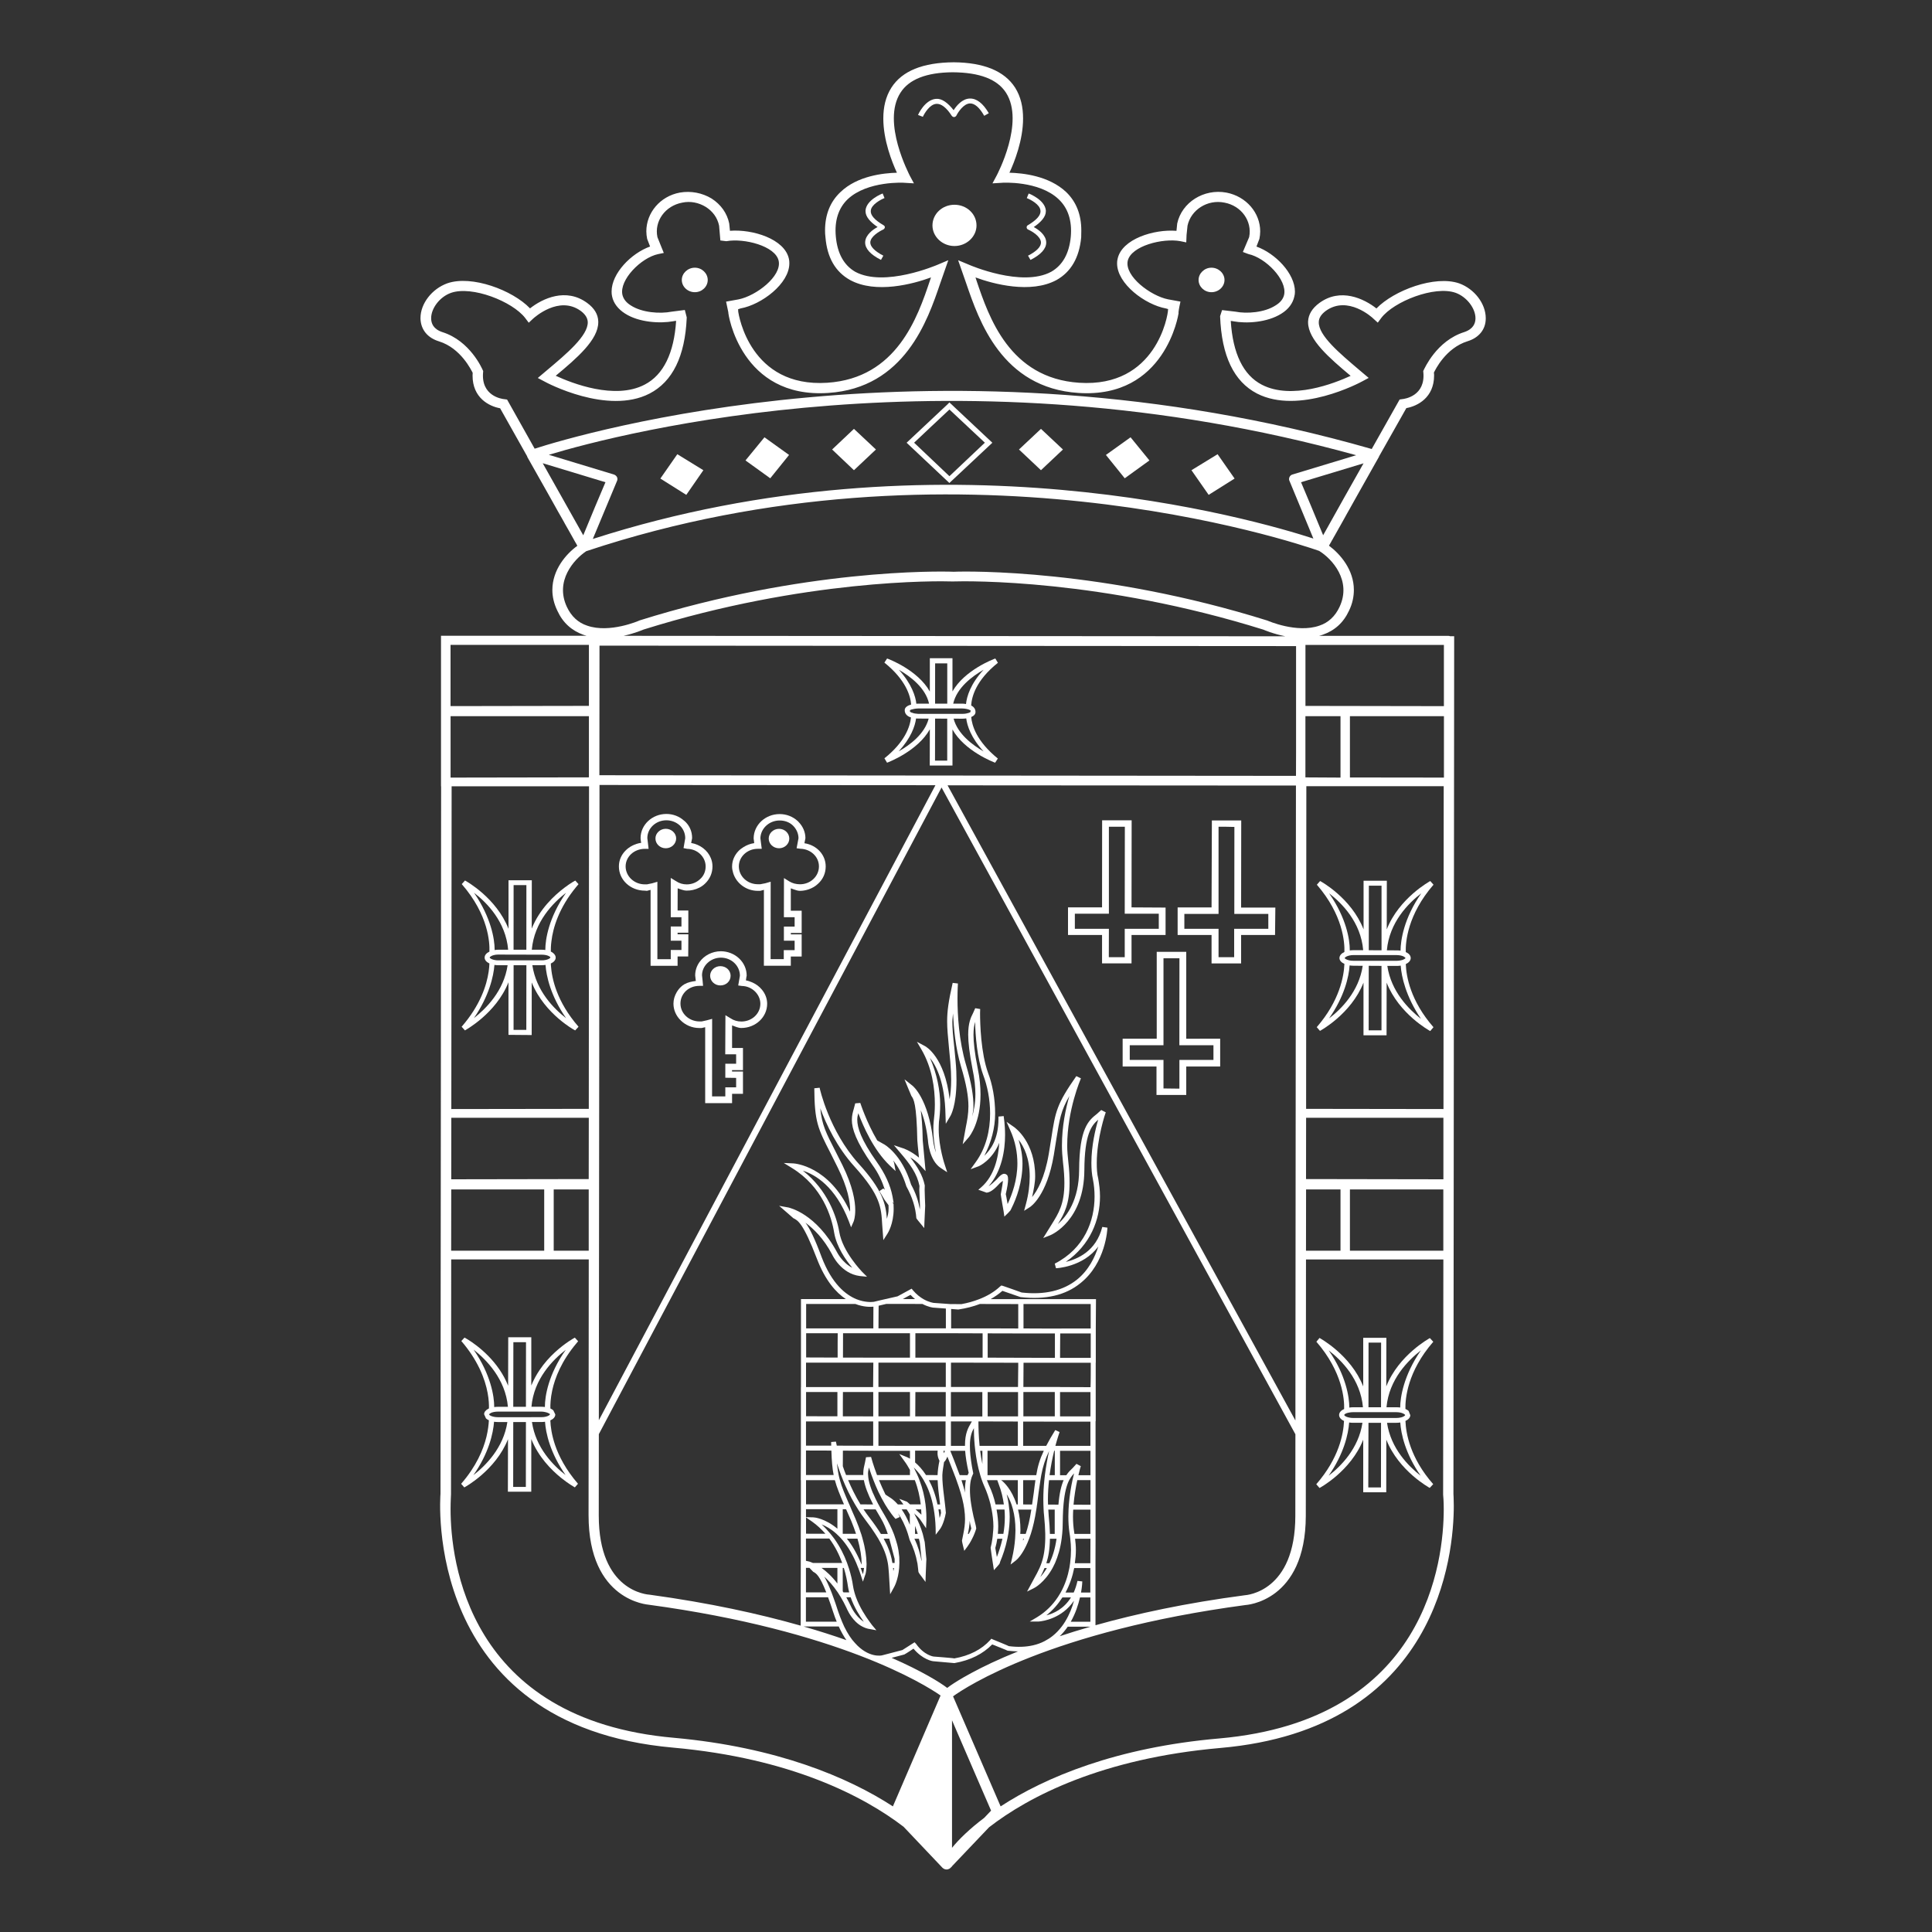 <?xml version="1.0" encoding="utf-8"?>
<!-- Generator: Adobe Illustrator 26.0.0, SVG Export Plug-In . SVG Version: 6.00 Build 0)  -->
<svg version="1.1" id="Capa_1" xmlns="http://www.w3.org/2000/svg" xmlns:xlink="http://www.w3.org/1999/xlink" x="0px" y="0px"
	 viewBox="0 0 500 500" style="enable-background:new 0 0 500 500;" xml:space="preserve">
<rect x="0" y="0" width="500" height="500" fill="#333333" stroke="none"/>
<style type="text/css">
	.st0{fill:#FFFFFF;}
</style>
<g>
	<g>
		<g>
			<path class="st0" d="M370.05,346.29c-0.08,0.06-8.05,4.36-11.28,12.5l0.02-12.56h-5.99v12.58c-3.23-8.17-11.2-12.47-11.31-12.55
				l-0.81,0.98c6.81,7.86,7.26,14.99,7.18,17.41c-0.79,0.36-1.3,0.9-1.3,1.55c0,0.63,0.49,1.19,1.27,1.54
				c-0.14,3.28-1.25,9.58-7.18,16.38l0.84,0.97c0.11-0.05,8.08-4.36,11.31-12.5v13.61h5.96l0.02-13.61
				c3.22,8.14,11.17,12.44,11.23,12.48l0.9-0.97c-5.99-6.8-7.07-13.21-7.18-16.36c0.78-0.35,1.25-0.89,1.25-1.5l-0.44-1.11
				c-0.21-0.19-0.51-0.35-0.82-0.49c-0.06-2.63,0.49-9.66,7.21-17.39L370.05,346.29z M354.18,347.47h3.25c0,0.59,0,8.38-0.02,16.73
				h-3.25C354.18,355.85,354.18,348.05,354.18,347.47z M343.86,349.48c3.3,2.55,8.24,7.48,8.87,14.72h-2.58
				c-0.33,0-0.65,0.03-0.95,0.08v-0.08C349.2,361.69,348.36,355.89,343.86,349.48z M343.85,381.91c3.96-5.67,5.1-10.79,5.31-13.77
				c0.32,0.05,0.65,0.08,1,0.08h2.44C351.61,374.89,346.97,379.51,343.85,381.91z M357.39,384.95h-3.28
				c0.02-0.57,0.03-8.38,0.05-16.73h3.25C357.41,376.57,357.39,384.38,357.39,384.95z M350.15,366.97c-0.35,0-0.67-0.03-0.95-0.1
				c-0.27-0.05-0.49-0.11-0.68-0.19c-0.41-0.17-0.63-0.36-0.63-0.48c0-0.13,0.21-0.3,0.59-0.46c0.17-0.06,0.4-0.13,0.67-0.17
				c0.29-0.06,0.63-0.1,1.01-0.1h11.23c0.4,0,0.73,0.05,1.05,0.11c0.24,0.05,0.46,0.13,0.63,0.21c0.19,0.08,0.36,0.17,0.46,0.27
				l0.13,0.14c0,0.11-0.22,0.3-0.62,0.48c-0.19,0.08-0.41,0.14-0.67,0.19c-0.29,0.06-0.62,0.1-0.98,0.1H350.15z M367.66,381.91
				c-3.14-2.46-7.71-7.02-8.7-13.69h2.42c0.35,0,0.68-0.03,1.01-0.08C362.57,370.99,363.65,376.16,367.66,381.91z M362.37,364.26
				c-0.32-0.05-0.65-0.06-0.98-0.06h-2.57c0.65-7.22,5.61-12.15,8.9-14.72C363.24,355.97,362.37,361.69,362.37,364.26z"/>
		</g>
		<g>
			<path class="st0" d="M142.91,359.86c0.71-3.28,2.41-7.64,6.29-12.24c0.14-0.17,0.27-0.33,0.42-0.5l-0.85-0.94
				c-0.06,0.02-2.46,1.31-5.15,3.79c-1.35,1.24-2.76,2.78-3.99,4.62c-0.81,1.2-1.54,2.53-2.13,3.98v-12.49h-5.96v0h-0.01
				l-0.03,12.55c-0.6-1.53-1.37-2.92-2.22-4.17c-3.69-5.44-8.96-8.26-9.07-8.29l-0.82,0.89c2.09,2.42,3.57,4.78,4.63,6.95
				c0.01,0.02,0.02,0.03,0.03,0.05c0.02,0.04,0.04,0.08,0.06,0.13c2.27,4.74,2.48,8.57,2.43,10.31c-0.09,0.04-0.16,0.09-0.23,0.13
				c-0.63,0.33-1.02,0.8-1.02,1.38l0.35,0.78l0.13,0.29c0.07,0.07,0.16,0.13,0.24,0.19c0.05,0.03,0.09,0.07,0.14,0.1
				c0.12,0.07,0.24,0.14,0.37,0.2c-0.05,1.12-0.22,2.58-0.63,4.29c-0.82,3.35-2.63,7.64-6.55,12.15l0.82,0.93c0,0,0,0,0.01,0l0,0
				c0.12-0.07,8.06-4.35,11.3-12.48l-0.03,13.6h6.04v-0.01h0.01l0.01-13.62v0c1.82,4.58,5.12,7.94,7.69,10.02
				c1.99,1.61,3.53,2.45,3.57,2.48l0,0c0,0,0.01,0,0.01,0l0.81-0.93c0,0,0,0,0,0l0,0c-3.15-3.65-4.93-7.11-5.93-10.04
				c-0.9-2.66-1.17-4.86-1.22-6.34c0-0.01,0-0.02,0-0.03c0.79-0.35,1.28-0.87,1.28-1.54l-0.51-1.05c-0.13-0.13-0.3-0.24-0.48-0.34
				c-0.09-0.05-0.18-0.1-0.28-0.15c0,0,0-0.01,0-0.01C142.41,363.53,142.47,361.91,142.91,359.86z M132.86,347.36h3.27
				c0,0.55-0.01,8.36-0.02,16.72h-3.28C132.85,355.72,132.86,347.9,132.86,347.36z M122.57,349.28c3.3,2.61,8.23,7.59,8.88,14.8
				h-2.56c-0.35,0-0.68,0.03-0.99,0.07c0-0.03,0-0.04,0-0.07C127.91,361.48,127.06,355.79,122.57,349.28z M122.51,381.77
				c3.98-5.65,5.13-10.82,5.35-13.82c0.32,0.04,0.65,0.07,1,0.07h2.45C130.3,374.72,125.67,379.31,122.51,381.77z M136.09,384.81
				h-3.28c0-0.56,0.01-8.42,0.02-16.79h3.28C136.1,376.4,136.09,384.25,136.09,384.81z M137.49,366.77h-0.64h-0.07h-0.59h-0.09
				h-3.28h-0.07h-0.61h-0.06h-0.6h-0.03h-2.6c-0.35,0-0.67-0.04-0.96-0.09c-0.28-0.05-0.52-0.12-0.72-0.2
				c-0.19-0.08-0.36-0.16-0.46-0.25l-0.12-0.16c0-0.12,0.19-0.28,0.51-0.43c0.19-0.09,0.43-0.16,0.73-0.22
				c0.3-0.06,0.64-0.1,1.04-0.1h2.6h0.02h0.64h0.01h0.67h0.01h3.28h0.02h0.65h0h0.7h0h2.61c0.38,0,0.71,0.05,1.01,0.12
				c0.26,0.06,0.49,0.12,0.67,0.2c0.2,0.08,0.37,0.16,0.47,0.23l0.1,0.13c0,0.14-0.22,0.33-0.62,0.49
				c-0.19,0.07-0.42,0.14-0.68,0.19c-0.27,0.05-0.59,0.08-0.94,0.08h-2.56H137.49z M146.37,381.73c-3.16-2.42-7.74-7.04-8.7-13.71
				h2.42c0.34,0,0.66-0.03,0.96-0.07C141.24,370.81,142.34,375.98,146.37,381.73z M141.02,364.01c0,0.05,0,0.08,0,0.12
				c-0.3-0.04-0.61-0.06-0.93-0.06h-2.55c0.61-7.21,5.56-12.18,8.88-14.74C141.9,355.7,141.02,361.39,141.02,364.01z"/>
		</g>
		<g>
			<path class="st0" d="M149.2,229.44c0.17-0.21,0.33-0.41,0.52-0.62l-0.84-0.93c0,0,0,0,0,0l0,0c-0.04,0.01-1.19,0.63-2.79,1.84
				c-2.63,1.98-6.46,5.54-8.48,10.59v-0.01l0.02-12.49h0h-0.7h-5.33h0v8.37l0,4.19c-3.17-8.04-10.93-12.32-11.24-12.5
				c0,0-0.02-0.01-0.02-0.01v0c0,0,0,0,0,0l-0.32,0.36l-0.52,0.57c3.49,4.02,5.31,7.83,6.24,10.94c0.89,2.97,0.97,5.3,0.92,6.54
				c-0.76,0.36-1.24,0.9-1.24,1.54c0,0.63,0.48,1.17,1.24,1.53c-0.02,0.61-0.08,1.32-0.2,2.13c-0.51,3.47-2.14,8.66-6.99,14.24
				l0.86,0.95c0,0,0,0,0,0l0,0c0.08-0.08,8.03-4.33,11.26-12.46v11.45l0,2.15h0v0.01l3.49,0.03l2.52,0.02l0.01-13.61
				c0.43,1.07,0.95,2.08,1.51,3.02c2.15,3.58,5.05,6.16,7.13,7.7c1.49,1.11,2.56,1.68,2.6,1.69l0,0c0,0,0,0,0,0l0.25-0.27l0.62-0.68
				c-5.66-6.5-6.91-12.48-7.14-15.79c-0.01-0.2-0.02-0.39-0.03-0.57c0.77-0.36,1.26-0.9,1.26-1.54c0-0.42-0.22-0.79-0.57-1.1
				c-0.19-0.17-0.41-0.33-0.69-0.46c-0.01-0.64,0.01-1.56,0.16-2.7C143.11,240.21,144.58,235,149.2,229.44z M132.92,229.06h3.31
				c0,0.57,0,8.39-0.01,16.73h-3.31C132.92,237.44,132.92,229.63,132.92,229.06z M122.68,231.05c3.3,2.53,8.22,7.49,8.83,14.74
				h-2.54c-0.34,0-0.65,0.03-0.96,0.08c0-0.06,0-0.11,0-0.17C128.01,243.11,127.1,237.46,122.68,231.05z M122.65,263.49
				c3.92-5.7,5.09-10.83,5.31-13.77c0.32,0.05,0.64,0.08,1,0.08h2.41C130.4,256.45,125.79,261.02,122.65,263.49z M136.21,266.53
				h-3.3c0-0.57,0-8.39,0.01-16.73h3.31C136.22,258.14,136.21,265.96,136.21,266.53z M137.59,248.54h-0.62h-0.06h-0.61h-0.07h-3.31
				h-0.08h-0.58h-0.1h-0.59h-0.06h-2.55c-0.36,0-0.68-0.04-0.96-0.09c-0.28-0.06-0.51-0.13-0.7-0.21c-0.37-0.16-0.57-0.34-0.57-0.44
				c0-0.1,0.19-0.27,0.52-0.43c0.17-0.08,0.39-0.15,0.64-0.21c0.3-0.07,0.64-0.12,1.06-0.12l2.6,0.01h0.02l0.65,0l0.03,0l0.64,0
				l0.02,0l3.31,0.01l0,0l0.67,0l0.01,0l0.67,0l0.02,0l2.62,0.01c0.38,0,0.71,0.04,0.99,0.09c0.27,0.05,0.5,0.12,0.68,0.2
				c0.36,0.15,0.56,0.32,0.56,0.43c0,0.1-0.21,0.29-0.61,0.46c-0.19,0.08-0.42,0.15-0.69,0.2c-0.27,0.05-0.58,0.09-0.93,0.09h-2.59
				H137.59z M146.5,263.5c-3.16-2.44-7.74-7.05-8.73-13.71h2.45c0.34,0,0.66-0.03,0.96-0.07C141.38,252.58,142.5,257.75,146.5,263.5
				z M141.13,245.79c0,0.03,0,0.04,0,0.07c-0.29-0.04-0.6-0.07-0.92-0.07h-2.58c0.63-7.24,5.55-12.17,8.86-14.74
				C141.99,237.49,141.13,243.15,141.13,245.79z"/>
		</g>
		<g>
			<path class="st0" d="M228.89,196.25l0.68,1.14c0.38-0.14,7.95-3.04,11.07-8.65l-0.02,9.38h5.88v-9.33
				c3.12,5.58,10.65,8.46,11.04,8.6l0.7-1.08c-5.54-4.5-6.7-8.57-6.89-10.74c0.67-0.29,1.11-0.71,1.11-1.3
				c0-0.81-0.46-1.35-1.12-1.7c0.13-2.15,1.14-6.43,6.92-11.04l-0.67-1.11c-0.41,0.13-7.95,2.98-11.09,8.52v-8.6h-5.86v8.63
				c-3.1-5.56-10.66-8.43-11.06-8.55l-0.7,1.06c5.61,4.51,6.76,8.67,6.92,10.85c-0.95,0.27-1.66,0.74-1.66,1.46
				c0,1.01,0.7,1.6,1.62,1.89C235.53,188.01,234.23,191.99,228.89,196.25z M245.13,196.85h-3.15c0-0.54,0-5.5,0.02-10.88l3.14,0.02
				V196.85z M254.55,194.47c-2.88-1.68-6.7-4.5-7.76-8.49l2.19,0.02c0.35,0,0.71-0.03,1.08-0.08
				C250.29,187.8,251.3,190.96,254.55,194.47z M254.55,173.33c-3.39,3.66-4.36,6.95-4.55,8.87c-0.33-0.06-0.68-0.1-1.03-0.1h-2.28
				C247.61,178.01,251.57,175.04,254.55,173.33z M242.01,171.68h3.14v10.42h-3.15C242.01,176.89,242.01,172.19,242.01,171.68z
				 M232.63,173.34c2.96,1.71,6.91,4.67,7.81,8.76h-2.8c-0.16,0-0.33,0.02-0.49,0.03C236.95,180.23,235.95,176.99,232.63,173.34z
				 M235.5,184.19v-0.4c0.03-0.03,0.14-0.08,0.29-0.14c0.17-0.05,0.41-0.11,0.7-0.17c0.19-0.05,0.41-0.06,0.67-0.1
				c0.16,0,0.32-0.03,0.49-0.03h11.34c0.4,0,0.73,0.05,1.01,0.1c0.29,0.05,0.51,0.11,0.68,0.17c0.27,0.1,0.44,0.19,0.51,0.22
				l-0.03,0.43c-0.05,0.05-0.22,0.14-0.51,0.24c-0.17,0.05-0.38,0.11-0.65,0.16c-0.3,0.05-0.62,0.08-1.01,0.08h-11.34
				c-0.17,0-0.3-0.03-0.46-0.05c-0.25-0.02-0.48-0.05-0.68-0.1c-0.29-0.08-0.51-0.16-0.68-0.22
				C235.65,184.3,235.53,184.22,235.5,184.19z M237.08,185.94c0.19,0.02,0.38,0.02,0.55,0.02l2.71,0.02
				c-1.05,3.99-4.83,6.81-7.76,8.47C235.75,191,236.81,187.95,237.08,185.94z"/>
		</g>
		<g>
			<path class="st0" d="M166.88,230.5l0.53,0.05c0,0,0.03-0.01,0.09-0.02c0.11-0.03,0.3-0.08,0.52-0.14
				c0.12-0.03,0.23-0.06,0.35-0.09c0,1.23,0,8.94,0,14.33c0,3.03,0,5.32,0,5.32h0c0,0,0,0,0,0h6.99v-2.42h2.75l0.04-5.74h0v0h-2.79
				v-0.4h2.77v0h0.01v-5.75h-2.78c0-1.05,0-4.3,0.02-5.67c0-0.02,0-0.05,0-0.08c0.34,0.11,0.67,0.24,1.01,0.35
				c0.43,0.14,0.87,0.25,1.34,0.25c0.55,0.01,1.09-0.06,1.63-0.18c1.16-0.26,2.24-0.8,3.08-1.61c0,0,0,0,0.01-0.01c0,0,0,0,0,0
				c1.27-1.19,1.94-2.76,1.94-4.47c0-0.76-0.15-1.48-0.43-2.15c-0.82-2.01-2.76-3.51-5.09-3.91c0.07-0.33,0.14-0.67,0.19-0.92
				c0.04-0.19,0.06-0.34,0.06-0.35c0-0.42-0.04-0.83-0.12-1.23c-0.24-1.2-0.86-2.31-1.82-3.16c-0.06-0.05-0.12-0.09-0.18-0.14
				c-1.22-1.1-2.85-1.71-4.54-1.71c-3.68,0-6.68,2.82-6.68,6.24c0,0,0.03,0.68,0.16,1.23c-3.24,0.49-5.77,2.97-5.77,6.09
				C160.15,227.72,163.17,230.5,166.88,230.5z M166.88,219.68h0.98l-0.33-2.79c0-2.53,2.2-4.6,4.93-4.6c1.3,0,2.55,0.48,3.5,1.36
				c0.9,0.91,1.38,2.04,1.38,3.29l-0.44,2.55l0.95,0.19c2.65,0.03,4.77,2.09,4.77,4.55c0,1.25-0.47,2.43-1.43,3.28
				c-0.92,0.88-2.14,1.37-3.47,1.37c-0.98,0-1.93-0.27-2.73-0.82l-1.4-0.85v10.16h2.77v2.4h-2.77v3.69h2.77v2.4h-2.77v2.38h-3.46
				v-20.04l-1.36,0.4l-1.33,0.27h-0.57c-2.76,0-4.96-2.12-4.96-4.65C161.92,221.68,164.14,219.68,166.88,219.68z"/>
		</g>
		<g>
			<path class="st0" d="M172.3,219.53c1.49,0,2.69-1.15,2.69-2.55c0-1.34-1.2-2.49-2.69-2.49c-1.48,0-2.67,1.15-2.67,2.49
				C169.62,218.39,170.81,219.53,172.3,219.53z"/>
		</g>
		<g>
			<path class="st0" d="M196.12,230.55h0.62c0,0,0.03-0.01,0.05-0.01c0.09-0.02,0.42-0.11,0.81-0.22c0.03-0.01,0.06-0.02,0.1-0.03
				c0,0.98,0,6.17,0,10.97c0,4.51-0.01,8.67-0.01,8.67h6.97v-2.39h2.8v0h0.01v-5.73h-2.8v-0.36h2.8v-5.75h-0.01v-0.01h-2.8v-5.79
				c0.53,0.17,1.03,0.4,1.56,0.53c0.26,0.07,0.52,0.12,0.81,0.12c0.77,0,1.52-0.15,2.22-0.38c0.91-0.31,1.76-0.78,2.46-1.46
				c1.31-1.19,1.98-2.76,1.98-4.48c0-3.07-2.38-5.53-5.5-6c0.02-0.12,0.04-0.24,0.06-0.36c0.08-0.46,0.17-0.83,0.18-0.89
				c0-0.01,0.01-0.03,0.01-0.03v-0.03c0-1.57-0.65-3.06-1.78-4.21c-0.05-0.06-0.09-0.12-0.15-0.17c-0.02-0.01-0.03-0.02-0.05-0.04
				c-1.28-1.18-2.92-1.82-4.69-1.82c-3.71,0-6.7,2.82-6.73,6.27c0,0,0,0.01,0,0.01c0,0,0,0,0,0s0,0.01,0,0.02
				c0.01,0.05,0.07,0.53,0.12,0.96c0.01,0.09,0.02,0.18,0.02,0.26c-0.99,0.14-1.91,0.5-2.72,1c-0.49,0.3-0.94,0.63-1.33,1.03
				c-1.03,1.07-1.67,2.46-1.67,4.02c0,0.6,0.12,1.16,0.29,1.71C190.55,228.58,193.11,230.55,196.12,230.55z M196.12,219.67h1.02
				l-0.18-1.37l-0.17-1.36c0.05-2.5,2.24-4.6,4.98-4.6c1.31,0,2.53,0.43,3.44,1.31c0.93,0.91,1.44,2.1,1.44,3.29l-0.49,2.59
				l1.01,0.13c2.65,0.08,4.77,2.06,4.77,4.56c0,1.25-0.52,2.43-1.45,3.29c-0.9,0.86-2.17,1.34-3.43,1.34c-1.03,0-2-0.25-2.82-0.76
				l-1.35-0.85l-0.02,10.13h2.78v2.43h-2.78v3.65h2.78v2.44h-2.81v2.34h-3.41c0-1.49,0.02-20.04,0.02-20.04l-1.39,0.4l-1.29,0.25
				h-0.66c-2.69,0-4.9-2.06-4.9-4.63C191.22,221.68,193.43,219.67,196.12,219.67z"/>
		</g>
		<g>
			<path class="st0" d="M201.62,219.53c1.47,0,2.65-1.15,2.65-2.5c0-1.39-1.18-2.53-2.65-2.53c-1.5,0-2.68,1.15-2.68,2.53
				C198.95,218.39,200.13,219.53,201.62,219.53z"/>
		</g>
		<g>
			<path class="st0" d="M181.05,248.95c-0.72,1-1.14,2.2-1.14,3.5c0,0,0.06,0.59,0.12,1.05c0.02,0.14,0.04,0.28,0.05,0.37
				c-1.06,0.14-2.09,0.35-2.97,0.86c-0.29,0.17-0.57,0.37-0.83,0.62c-0.49,0.43-0.87,0.95-1.19,1.5c-0.51,0.89-0.8,1.88-0.8,2.9
				c0,1.64,0.69,3.13,1.8,4.25c1.22,1.25,2.96,2.05,4.89,2.05h0.6c0,0,0.46-0.12,0.92-0.21v19.65h0.01v0h6.95v0h0v-2.41h2.82v-5.77
				h-0.01v-0.01h-2.82v-0.35h2.82v0h0.01v-5.74h-2.82v-5.84c0.77,0.27,1.55,0.67,2.39,0.67c3.68,0,6.69-2.79,6.69-6.27
				c0-1.38-0.52-2.64-1.37-3.66c-0.64-0.78-1.47-1.41-2.43-1.84c-0.54-0.24-1.1-0.44-1.7-0.55c0.06-0.65,0.2-1.21,0.2-1.21
				c0-1.76-0.75-3.33-1.96-4.47c-1.21-1.14-2.87-1.84-4.7-1.86C184.28,246.19,182.24,247.29,181.05,248.95z M186.58,247.84
				c2.72,0,4.91,2.1,4.91,4.68l-0.44,2.52l0.96,0.13c2.6,0.04,4.77,2.15,4.77,4.6c0,2.58-2.21,4.6-4.91,4.6
				c-1.01,0-1.95-0.27-2.78-0.82l-1.35-0.82l-0.05,10.13h2.82v2.44h-2.8v3.62c0,0,1.95,0.04,2.8,0.04v2.44h-2.8v2.35h-3.43
				c0-1.49,0.02-20.07,0.02-20.07l-1.35,0.37l-1.36,0.3h-0.6c-2.69-0.03-4.89-2.07-4.89-4.63c0-1.24,0.48-2.37,1.43-3.28
				c0.93-0.85,2.15-1.3,3.47-1.3h0.95l-0.11-1.24l-0.16-1.49C181.68,249.94,183.88,247.84,186.58,247.84z"/>
		</g>
		<g>
			<path class="st0" d="M186.42,255.03c1.52,0,2.66-1.1,2.66-2.5c0-1.37-1.14-2.49-2.66-2.49c-1.44,0-2.64,1.12-2.64,2.49
				C183.79,253.92,184.98,255.03,186.42,255.03z"/>
		</g>
		<g>
			<polygon class="st0" points="236.65,398.22 236.81,398.22 236.65,398.22 			"/>
		</g>
		<g>
			<path class="st0" d="M113.63,88.35c5.66,1.76,8.36,7.51,8.7,8.13c-0.03,0.29-0.03,0.49-0.03,0.74c0,5.72,4.23,7.92,7.13,8.44
				c0.21,0.36,3.29,5.85,6.99,12.42c0,0,0,0,0,0c0,0,0,0,0,0c0.01,0.03,0.02,0.06,0.03,0.1v0.02c0.01,0.02,0.02,0.04,0.02,0.06
				c0.01,0.02,0.01,0.04,0.02,0.05c0-0.01,0-0.02-0.01-0.03c0,0.01,0.01,0.02,0.01,0.03l5.29,9.36c0.71,1.25,1.39,2.47,2.04,3.64
				c0.21,0.36,0.41,0.73,0.6,1.08c0.22,0.35,0.41,0.7,0.59,1.03c0.13,0.24,0.27,0.48,0.4,0.7c0.13,0.24,0.25,0.46,0.38,0.68
				c0.08,0.11,0.14,0.22,0.19,0.33c0.06,0.11,0.11,0.22,0.17,0.33l0.46,0.81c0.17,0.29,0.33,0.57,0.48,0.84
				c0.3,0.54,0.59,1.03,0.84,1.49c0.21,0.35,0.4,0.68,0.55,0.98c0.06,0.11,0.13,0.22,0.17,0.32c0.13,0.21,0.22,0.38,0.32,0.55
				c0.06,0.1,0.11,0.19,0.16,0.27c0.05,0.08,0.1,0.14,0.11,0.21c0.06,0.08,0.1,0.14,0.11,0.19l0.06,0.14
				c-2.91,2.11-6.46,6.19-6.46,11.44c0,1.7,0.4,3.53,1.3,5.37c1.44,3.14,3.74,5.15,6.76,6.23c0.27,0.1,0.54,0.17,0.81,0.24h-37.69
				c0,0,0,1.08,0,1.17v37.78h0.03l-0.16,183.08c-0.03,0.54-4.94,59.96,60.24,65.72c30.38,2.72,49.31,12.58,59.61,20.48l10.08,10.63
				c0.16,0.16,0.35,0.27,0.55,0.33c0,0.02,0.02,0.02,0.03,0.03c0.02,0,0.02,0,0.03,0c0.11,0.03,0.22,0.05,0.35,0.06h0.06
				c0.08,0.02,0.16,0,0.22-0.02c0.1-0.02,0.17-0.02,0.25-0.05c0.02,0,0.02,0,0.03-0.02c0.21-0.06,0.41-0.17,0.57-0.35l0.25-0.27
				h0.08c0-0.03,0.03-0.08,0.03-0.13l9.58-10.07c10.2-7.92,29.15-17.84,59.83-20.53c56.54-4.93,60.45-50.28,60.45-62.68
				c0-1.82-0.09-2.96-0.09-3.06l0.19-221.98h-1.03c-0.14-0.05-0.3-0.1-0.46-0.1h-33.47c0.32-0.08,0.63-0.17,0.95-0.29
				c3.07-1.08,5.35-3.09,6.8-6.23c0.9-1.84,1.25-3.68,1.25-5.37c0-5.24-3.56-9.31-6.43-11.44l0.06-0.14l0.11-0.19l0.32-0.55
				c0.05-0.1,0.11-0.21,0.17-0.32l0.02-0.05c0.06-0.1,0.13-0.21,0.19-0.3c0.06-0.13,0.14-0.27,0.22-0.4
				c0.03-0.06,0.06-0.13,0.1-0.19c0.11-0.17,0.21-0.36,0.32-0.55c0.1-0.17,0.19-0.35,0.29-0.52l0.06-0.1
				c0.19-0.35,0.4-0.71,0.62-1.11l0.02-0.05c0.13-0.22,0.25-0.43,0.38-0.65l1.03-1.84c0.22-0.41,0.46-0.84,0.7-1.27l0.74-1.31
				c0.33-0.59,0.67-1.19,1.01-1.81l5.64-10.03c0.3-0.54,0.6-1.06,0.9-1.58c0-0.02,0-0.02,0-0.03l0.02-0.02v-0.02
				c0-0.02,0.02-0.03,0.02-0.05v-0.02c3.74-6.62,6.86-12.15,7.07-12.51c2.91-0.52,7.18-2.72,7.18-8.44c0-0.19,0-0.46-0.05-0.74
				c0.3-0.62,3.03-6.37,8.73-8.13c2.93-0.9,4.67-3.06,4.69-5.83v-0.14c0-3.75-2.93-7.57-6.87-9c-6.29-2.17-16.89,1.81-21.42,6.49
				c-3.23-2.55-9.3-5.43-14.78-1.41c-1.85,1.36-2.82,2.96-2.91,4.78v0.22c0,4.51,5.56,9.27,11.01,13.85
				c-4.17,1.93-15.24,6.3-22.97,2.3c-4.82-2.49-7.52-8.09-8.05-16.51c0.3,0,0.7,0.1,0.7,0.1c3.36,0.62,8.73,0.32,12.39-1.98
				c1.85-1.14,2.98-2.69,3.36-4.44c0.11-0.41,0.16-0.81,0.16-1.24c0-4.74-5.07-9.93-9.96-11.69c0.36-0.93,0.76-1.98,0.76-1.98
				c0.13-0.65,0.21-1.31,0.21-1.95c0-4.78-3.58-9.03-8.73-10.03c-5.86-1.09-11.58,2.53-12.75,8c0,0-0.1,1.09-0.19,1.89
				c-5.81-0.46-14.15,2.09-15.24,7.27c-0.1,0.36-0.13,0.76-0.13,1.16c0,5.28,7.25,10.68,12.64,11.66c0,0,0.33,0.11,0.57,0.16
				c-0.02,0.05-0.03,0.24-0.03,0.24c0,1.27-3.01,20.13-23,18.83c-18.03-1.19-23.37-17-26.57-26.47c0,0-0.16-0.52-0.25-0.79
				c4.61,1.7,14.27,4.29,20.97,0.67c3.75-2.11,5.89-5.8,6.38-11.03c0.03-0.67,0.03-1.24,0.03-1.79c0-4.1-1.3-7.41-3.9-9.93
				c-4.5-4.26-11.29-4.93-14.7-5.02c1.3-2.79,3.53-8.43,3.53-14.02c0-2.88-0.55-5.62-2.08-8.03c-2.76-4.28-8.11-6.46-15.84-6.53
				c-8.06,0.06-13.37,2.25-16.14,6.53c-1.54,2.41-2.11,5.15-2.11,8.03c0,5.59,2.23,11.23,3.52,14.02c-3.41,0.1-10.2,0.76-14.62,5.02
				c-2.66,2.52-3.98,5.83-3.98,9.93c0,0.55,0.02,1.12,0.11,1.79c0.44,5.23,2.57,8.92,6.37,11.03c6.67,3.63,16.32,1.03,20.94-0.67
				c-0.1,0.27-0.27,0.79-0.27,0.79c-3.18,9.47-8.55,25.28-26.57,26.47c-19.99,1.3-22.92-17.57-23.05-18.39v-0.13
				c0-0.16-0.02-0.36-0.03-0.51c0.3-0.1,0.65-0.21,0.65-0.21c5.39-0.98,12.61-6.38,12.61-11.66c0-0.4-0.02-0.79-0.11-1.16
				c-1.09-5.18-9.43-7.73-15.26-7.27c-0.06-0.79-0.19-1.89-0.19-1.89c-0.55-2.66-2.15-4.91-4.56-6.46
				c-2.44-1.47-5.34-2.03-8.21-1.54c-5.13,0.95-8.68,5.24-8.68,10.03c0,0.63,0.08,1.3,0.21,1.95c0,0,0.44,1.09,0.76,1.98
				c-4.91,1.76-9.96,6.95-9.96,11.64c0,0.43,0.03,0.87,0.13,1.28c0.36,1.74,1.55,3.29,3.37,4.44c3.6,2.3,8.98,2.6,12.47,1.98
				c0,0,0.4-0.1,0.73-0.1c-0.54,8.27-3.23,13.97-8.16,16.51c-7.67,4.01-18.82-0.36-23-2.3c5.51-4.58,11.01-9.33,11.01-13.85v-0.22
				c-0.06-1.82-1.01-3.42-2.88-4.78c-5.48-4.02-11.55-1.14-14.78,1.41c-4.55-4.74-15.11-8.67-21.4-6.49c-3.98,1.43-6.95,5.24-6.95,9
				v0.14C108.91,85.33,110.67,87.45,113.63,88.35z M140.46,119.89h0.02c4.21,1.27,14.18,4.31,16.21,4.91
				c-0.81,1.82-4.31,10.23-5.73,13.7c0,0.02-0.02,0.02-0.02,0.02C148.99,135.09,142.59,123.7,140.46,119.89z M333.71,124.44
				l6.19,14.94c-14.95-4.86-96.71-28.78-186.48,0.1l6.27-15.03c0.14-0.3,0.14-0.65-0.02-1c-0.17-0.29-0.46-0.55-0.81-0.65
				l-16.82-5.1c18.82-5.69,106.17-28.37,208.94,0.11l-16.49,4.99c-0.36,0.1-0.62,0.35-0.76,0.65
				C333.58,123.78,333.55,124.14,333.71,124.44z M116.61,166.89h35.8v15.79c-2.15,0-31.71,0.06-35.52,0.06h-0.29V166.89z
				 M116.78,305.2c0.02-5.23,0.02-10.55,0.02-15.92h35.58c0,5.32,0,10.63-0.02,15.86C149.94,305.14,120.05,305.2,116.78,305.2z
				 M152.36,307.82v15.86h-9.06v-15.86H152.36z M140.84,307.82v15.86h-24.08c0.02-5.15,0.02-10.44,0.02-15.86H140.84z M116.8,287.02
				c0.03-29.72,0.06-60.45,0.08-83.53h35.56c-0.02,22.83-0.05,53.51-0.06,83.48L116.8,287.02z M116.61,185.35h35.8v15.83
				c-2.15,0-31.79,0.06-35.53,0.06h-0.27V185.35z M231.08,467.49c-11.56-7.52-30.05-15.33-56.57-17.74
				c-53.64-4.67-57.9-46.11-57.9-59.17c0-2.17,0.11-3.52,0.11-3.88c0-0.05,0.02-26.34,0.05-60.77h35.6
				c-0.03,37.19-0.05,66.2-0.05,66.2c0,22.29,15.48,23.13,15.62,23.18c48.95,6.64,71.35,20.59,75.48,23.49L231.08,467.49z
				 M335.42,167.21V183v11.88c-0.02,3.07-0.02,5.32-0.02,5.91h-0.02c-2.99,0-177.04-0.16-180.24-0.16h-0.02
				c0-2.3,0.02-31.27,0.03-33.54c0.02,0,0.02,0,0.02,0C158.14,167.1,332.33,167.21,335.42,167.21z M161.36,164.55
				c2.93-0.63,5.04-1.57,5.21-1.63c41.74-13.07,76.18-12.58,79.93-12.44c4.18-0.14,38.54-0.63,80.49,12.48
				c0.11,0.05,2.46,1.08,5.66,1.71L161.36,164.55z M335.39,203.3l-0.14,164.32c-7.57-13.8-86.7-158.32-90.02-164.38L335.39,203.3z
				 M155.15,203.15l86.94,0.06c-3.22,6.11-81.41,153.58-87.11,164.35L155.15,203.15z M243.67,203.8
				c1.41,2.61,84.05,153.66,91.58,167.39l-0.02,21.08c0,19.72-12.63,20.55-13.15,20.59c-15.22,2.01-28.02,4.78-38.57,7.75v-14.81
				v-1.25l0.02-6.34v-30.4h0.03v0.01h0.01v-8.78h0v0v-6.38h0.02v-1.25v-7.57l0.05-7.62h-27.28c1.12-0.63,2.15-1.35,3.06-2.15
				c0.54,0.17,4.69,1.62,4.69,1.62c6.49,0.74,11.68-0.49,15.49-3.6c6.61-5.24,7-14.07,7-14.37l-1.33-0.19
				c-1.6,6.34-6.45,8.32-9.46,9.06c6.4-4.42,8.87-10.95,8.87-16.95c0-1.65-0.21-3.12-0.46-4.63c-0.32-1.25-0.38-2.61-0.38-4.04
				c0-6.35,2.27-13.01,2.33-13.1l-1.17-0.6l-1.11,1c-2.15,1.7-4.56,3.64-4.61,14.54c-0.05,7.79-3.17,11.91-5.51,13.99
				c1.71-2.71,3.04-5.32,3.04-10.66c0-1.57-0.08-3.37-0.33-5.47c-0.14-1.39-0.29-2.8-0.29-4.13c0-9.38,3.53-17.35,3.55-17.47
				l-1.19-0.57c-5.07,7.27-5.42,9.11-6.48,16.13l-0.65,4.02c-1.09,6.32-2.98,9.52-4.31,11.15c0.4-1.85,0.79-3.74,0.79-5.34
				c0-8.84-5.15-12.55-5.42-12.75l-1.98-1.38l0.93,2.12c1.36,2.98,1.87,5.91,1.87,8.63c0,4.37-1.39,8.06-2.53,10.53
				c-0.19-1.27-0.48-2.58-0.48-2.58c0.44-1.87,0.6-3.03,0.6-3.79c0-0.87-0.17-1.19-0.62-1.38c-0.74-0.35-1.46,0.38-2.42,1.46
				c-0.62,0.59-1.36,1.3-2,1.68c3.42-3.9,4.26-9.31,4.26-13.27c0-2.72-0.35-4.66-0.36-4.89l-1.35,0.13v0.6
				c0,5.23-2.01,7.98-3.66,9.54c1.82-3.49,2.8-7.26,2.8-10.95c0-3.83-0.71-7.56-1.82-10.47c-1.88-5.21-2.08-12.75-2.08-15.49
				c0-0.65,0.03-1.06,0.03-1.06l-1.28-0.22l-0.55,1.24c-0.62,1.2-1.27,2.61-1.27,5.59c0,2.04,0.32,4.83,1.12,8.95
				c0.52,2.41,0.74,4.61,0.74,6.49c0,2.41-0.4,4.18-0.82,5.78c0.13-0.9,0.32-1.65,0.32-2.65c0-2.63-0.46-5.83-1.93-10.76
				c-1.85-6.29-2.2-12.97-2.2-17.09c0-2.41,0.11-3.94,0.11-3.94l-1.36-0.16c-1.06,4.69-1.43,7.27-1.43,9.93
				c0,1.9,0.19,3.88,0.46,6.73l0.36,3.8c0.14,1.73,0.22,3.25,0.22,4.61c0,2.2-0.19,3.74-0.4,5.04c-1.25-10.93-6.18-13.67-6.42-13.77
				l-2.04-1.09l1.14,1.95c2.79,4.74,3.5,10.08,3.5,14.24c0,1.66-0.14,3.15-0.29,4.32c-0.08,0.71-0.1,1.46-0.1,2.17
				c0,2.19,0.3,4.28,0.68,5.99c-0.59-1.6-0.74-3.2-0.74-3.2c-1.24-10.8-5.24-14.07-5.4-14.16l-2.01-1.6l0.89,2.17l0.89,2.12
				c0.6,0.84,1.35,1.92,1.54,11.5c0,0,0.22,2.66,0.43,4.47c-2.12-1.76-4.15-2.47-4.29-2.47l-2.2-0.74l1.46,1.73
				c2.79,3.22,4.53,5.66,5.16,8.81l-0.05,0.98l0.19,4.26c0,0-0.03,0.33-0.06,0.84c-0.33-2.11-1.06-4.29-2.25-6.43
				c-2.38-7.87-6.95-10.46-7.19-10.53c0,0-1.03-0.6-1.57-0.89c-2.8-4.74-4.34-9.6-4.39-9.71l-1.31,0.11l-0.36,1.38
				c-0.25,0.87-0.51,1.73-0.51,2.91c0,2.23,1.06,5.59,5.31,11.63c1.57,2.15,2.53,4.26,3.23,6.43c-0.11-0.08-0.4-0.32-0.4-0.32
				l-1.01,0.68l1.35,2.28l1.01,1.36c0.02,0.29,0.02,0.6,0.02,0.89c0,1.12-0.24,1.85-0.44,2.65c-0.3-3.88-1.09-7.45-7.35-14.32
				c-7.62-8.46-10.06-19.47-10.06-19.61l-1.38,0.14c0.06,8.68,0.93,10.42,4.2,16.78l1.85,3.71c2.61,5.24,3.22,8.89,3.22,11.06
				c0,0.19-0.03,0.21-0.03,0.36c-5.48-11.83-14.26-12.44-14.65-12.47l-2.49-0.11l2.11,1.3c7.87,4.83,10.25,12.56,10.93,16.74
				c0.63,3.69,3.01,7.08,4.69,9.08c-2.58-1.3-3.91-3.96-3.94-4.01c-5.47-10.09-12.28-11.48-12.55-11.58l-2.44-0.44l1.66,1.44
				l2.03,1.77c1.12,0.54,2.53,1.2,6.08,10.47c2.15,5.62,4.91,8.74,7.49,10.46h-11.61v22.81h-0.02v16.38l-0.03,7.67h0.03v7.52
				l-0.03,6.34v8.22l-0.02,6.97v8.6c-10.65-3.03-23.59-5.89-39.02-8c-0.67-0.05-13.24-0.84-13.24-20.48l0.02-21.08
				C160.58,360.57,242.23,206.45,243.67,203.8z M223.08,329.11c-0.02-0.06-5.01-5.12-5.88-10.3c-0.67-3.93-3.01-10.82-9.41-15.84
				c3.14,1,8.41,4.04,11.88,13.07l0.59,1.58l0.68-1.54c0.03-0.1,0.4-1.05,0.4-2.9c0-2.34-0.62-6.15-3.3-11.61l-1.87-3.71
				c-2.36-4.61-3.47-6.73-3.88-11.04c1.52,4.13,4.25,10.01,8.86,15.1c6.7,7.43,6.91,10.53,7.16,15l0.3,4.02l1.09-1.71
				c0.06-0.11,1.58-2.44,1.58-6.4c0-0.41,0-0.81-0.03-1.22c-0.05-0.06-0.22-0.32-0.33-0.51c0.14,0.08,0.36,0.27,0.36,0.27l-0.3-1.74
				c-0.55-2.9-1.93-5.92-4.07-8.92c-4.09-5.78-5.05-8.87-5.05-10.95c0-0.67,0.14-1.17,0.27-1.66c1.24,3.29,3.91,9.49,8.11,13.51
				l1.54,1.46l-0.36-2c-0.06-0.36-0.21-0.49-0.22-0.71c1.17,1.5,2.41,3.53,3.37,6.67c1.52,2.76,2.39,5.47,2.58,8.24
				c0.13,0.25,0.93,1.2,0.93,1.2l1.11,1.35l0.06-1.66l0.19-4.13c-0.03-0.14-0.14-4.13-0.14-4.13l0.03-1.12
				c-0.54-2.66-1.95-4.89-3.75-7.24c0.82,0.46,1.71,1.14,2.6,2.09l1.36,1.46l-0.74-7.98c-0.06-3.83-0.29-6.08-0.51-7.78
				c0.81,1.96,1.47,4.37,1.87,7.83c0,0.21,0.33,5.18,3.33,7.13l1.65,1.09l-0.6-1.84c-0.03-0.05-1.6-4.69-1.6-9.27
				c0-0.67,0.03-1.3,0.06-1.93c0.17-1.22,0.32-2.76,0.32-4.48c0-3.56-0.81-7.89-2.65-12.09c1.71,2.15,3.87,6.49,4.02,14.72
				l0.08,2.34l1.19-2.01c0.1-0.16,1.58-2.69,1.58-9.31c0-1.41-0.05-2.98-0.22-4.77l-0.36-3.8c-0.32-2.84-0.49-4.72-0.49-6.57
				c0-0.67,0.14-1.39,0.17-2.09c0.21,3.99,0.62,8.78,2.04,13.61c1.44,4.78,1.95,7.92,1.95,10.41c0,2.01-0.33,3.69-0.7,5.54
				l-0.78,4.29l1.65-1.9c0.13-0.21,2.96-3.63,2.96-10.98c0-1.93-0.19-4.23-0.73-6.76c-0.81-4.04-1.09-6.8-1.09-8.68
				c0-1.49,0.19-2.53,0.41-3.34c0.1,3.61,0.51,9.27,2.08,13.67c1.08,2.82,1.81,6.35,1.81,10.04c0,4.34-1.03,8.9-3.77,12.64
				l-1.27,1.77l2.15-0.79c0,0,3.42-1.5,5.26-6.04c-0.24,3.88-1.28,8.51-4.63,11.47l-0.79,0.68l0.79,0.27l1.35,0.48
				c1.25-0.11,2.44-1.38,3.48-2.5c0,0,0.4-0.32,0.73-0.57c-0.02,0.54-0.16,1.47-0.54,3.5c0,0.29,0.74,4.44,0.74,4.44l0.19,1.33
				l0.97-0.95l0.6-0.65c0.06-0.14,0.27-0.55,0.27-0.55c1.28-2.53,2.85-6.76,2.85-11.6c0-1.98-0.36-4.02-1-6.15
				c1.38,1.81,2.87,4.78,2.87,9.52c0,2.11-0.27,4.53-1.01,7.24l-0.44,1.63l1.46-0.93c0.22-0.11,4.45-2.95,6.23-13.53l0.65-4.07
				c0.81-5.04,1.16-7.38,3.37-11.17c-0.95,3.28-1.92,7.78-1.92,12.83c0,1.41,0.11,2.87,0.27,4.34c0.25,2.08,0.36,3.85,0.36,5.34
				c0,5.51-1.49,7.81-3.34,10.79l-2.14,3.45l1.92-0.76c0.35-0.16,8.65-3.8,8.73-16.81c0.05-9.25,1.82-11.56,3.58-13.05
				c-0.73,2.49-1.76,6.78-1.76,11.17c0,1.47,0.1,2.95,0.41,4.36c0.27,1.35,0.41,2.8,0.41,4.36c0,6.26-2.6,13.42-10.3,17.36
				l0.32,1.19c0,0,6.99-0.25,10.96-5.64c-0.86,2.69-2.46,6.13-5.54,8.59c-3.53,2.84-8.4,4.01-14.3,3.33c0-0.03-4.85-1.71-4.85-1.71
				l-0.4-0.11l-0.33,0.25c-1.47,1.38-3.31,2.49-5.47,3.31c-1.38,0.54-2.9,0.97-4.55,1.27c-1.38,0-2.39-0.02-2.66-0.02v0.02
				c0,0,0,0-0.02,0c-0.41-0.03-0.89-0.06-1.35-0.1c-1.57-0.11-3.14-0.22-3.14-0.22s-1.14-0.13-2.61-0.95
				c-0.87-0.49-1.85-1.24-2.77-2.33l-0.33-0.4l-3.64,1.98c0,0-1.66,0.38-3.25,0.74c-0.59,0.13-1.17,0.27-1.66,0.38
				c-0.7,0.16-1.19,0.27-1.19,0.29c-0.03,0-0.08,0.02-0.16,0.02c-0.51,0.06-2.2,0.17-4.36-0.68c-2.8-1.14-6.37-3.96-9.03-10.9
				c-1.79-4.85-3.09-7.43-4.17-8.9c2.12,1.62,4.63,3.98,6.88,8.21c0.09,0.19,2.31,4.97,7.16,5.58l1.88,0.19L223.08,329.11z
				 M255.61,351.36v-6.29l7.92,0.02h1.35h5.29h2.84v6.32C271.8,351.41,256.83,351.36,255.61,351.36z M264.85,360.25h8.13v6.3h-8.13
				V360.25z M264.04,396.97c0.02-0.33,0.05-0.65,0.05-0.95c0-2.06-0.25-3.82-0.62-5.34h0c0,0,0,0,0,0h1.3l-0.45,0h0.45h2.14
				c-0.4,2.61-0.9,4.67-1.46,6.29H264.04z M264.99,398.22c-0.08,0.17-0.14,0.36-0.22,0.52v-0.52H264.99z M264.79,389.35v-6.29h3.18
				c-0.14,0.97-0.29,2.01-0.43,3.25l-0.44,3.06C265.91,389.37,265.04,389.35,264.79,389.35z M255.57,381.78v-6.32h7.86h1.38h5.32
				c-1.05,2.23-1.57,4.02-1.95,6.32H255.57z M253.52,374.19c-0.25-2.52-0.3-4.69-0.3-5.92v-0.4h1.01v0h1.33v0h0l7.86,0.02v6.3
				H253.52z M254.24,375.46v3.42c-0.25-1.14-0.43-2.31-0.57-3.42H254.24z M249.78,386.31c-0.3-1.05-0.55-2.06-0.95-3.25h1.14
				c-0.14,0.68-0.24,1.5-0.24,2.55C249.74,385.8,249.78,386.1,249.78,386.31z M248.37,381.76c-1.31-3.45-2-5.31-2.44-6.3h0.16h3.69
				c0.11,1.52,0.4,3.39,0.92,5.73c-0.11,0.17-0.21,0.36-0.3,0.59C249.77,381.78,249.09,381.78,248.37,381.76z M235.5,374.19
				l-8.16-0.02v-6.3h8.17h1.31h7.89v6.32H235.5z M244.52,375.57c-0.02,0-0.13,0.32-0.25,0.52c-0.03-0.24-0.06-0.44-0.11-0.63h0.32
				C244.49,375.51,244.51,375.52,244.52,375.57z M243.13,378.04c-0.27,1.28-0.44,2.52-0.49,3.72c-1.09,0-2.12,0-2.99-0.02
				c-0.97-1.49-1.96-2.53-2.82-3.26v-3.03v-0.02h5.83v0.02c-0.02,0.08-0.03,0.29-0.03,0.59
				C242.62,376.68,242.78,377.39,243.13,378.04z M242.66,383.06c0.06,1.66,0.27,3.49,0.6,5.96l0.03,0.33h-0.67
				c-0.54-2.58-1.33-4.64-2.22-6.29H242.66z M243.43,390.63l0.11,0.92c-0.11,0.59-0.24,0.89-0.38,1.3c-0.06-0.78-0.17-1.5-0.29-2.22
				H243.43z M235.53,389.35l-0.79-0.7l-2.01-0.76l1.08,1.46h-1.44c-1.03-1.16-1.81-1.65-1.9-1.7c0,0-0.76-0.51-1.31-0.86
				c-0.63-1.27-1.19-2.55-1.68-3.74h9.27c0.84,2.15,1.3,4.31,1.54,6.29H235.53z M238.38,390.62c0.02,0.02,0.02,0.02,0.02,0.02
				c0.03,0.48,0.05,0.92,0.06,1.36l-1.5-1.36l-0.03-0.02H238.38z M235.46,391.95v2.66c-0.67-1.65-1.41-2.96-2.11-3.98h1.3
				C234.94,391.08,235.23,391.51,235.46,391.95z M230.95,404.49c-0.21-1.35-0.57-2.72-1.27-4.32c0,0-0.05-0.08-0.11-0.22
				c-0.02-0.03-0.03-0.06-0.03-0.1c-0.22-0.44-0.62-1.25-0.84-1.65h1.44c0.1,0.35,1.39,5.23,1.39,5.23v1.06H230.95z M231.39,405.81
				c-0.06,0.25-0.11,0.51-0.19,0.79c-0.02-0.27-0.05-0.54-0.08-0.79H231.39z M227.97,396.97c-0.79-1.27-1.74-2.65-2.95-4.21
				c-0.55-0.7-1.05-1.43-1.54-2.15c1.01,0,2.08,0.02,3.14,0.02c0.4,0.71,0.84,1.46,1.33,2.27c0.84,1.41,1.36,2.74,1.81,4.09H227.97z
				 M225.94,389.35c-0.3,0-1.57-0.02-3.26-0.02c-1.28-2.11-2.34-4.26-3.18-6.27h4.07c0.29,1.55,0.98,3.56,2.38,6.27V389.35z
				 M223.85,378.53c-0.19,0.84-0.44,1.71-0.44,2.84c0,0.11,0.02,0.24,0.02,0.36h-4.47c-0.32-0.79-0.6-1.55-0.84-2.28
				c0-1.55,0.02-3.39,0.02-4.02l7.86,0.02v0.02h9.5v2.04c-0.41-0.24-0.68-0.36-0.73-0.38l-2.04-0.84l1.22,1.7
				c0.6,0.79,1.09,1.6,1.54,2.42v1.33h-8.14h-0.38c-1-2.65-1.54-4.64-1.54-4.69l-1.31,0.08L223.85,378.53z M225.99,366.56
				c-0.54,0-4.1,0-7.86-0.02v-3.09l0.02-3.2h7.84V366.56z M238.71,337.46c1.54,0.81,2.74,0.95,2.8,0.95l3.28,0.24v5.13h-17.44
				l0.02-3.17l0.02-2.69l1.95-0.46H238.71z M233.64,336.2c0.65-0.36,1.49-0.84,2-1.09c0.38,0.41,0.78,0.76,1.17,1.09H233.64z
				 M235.5,345.04v6.32h-9.47l-7.87-0.02l0.02-6.3H235.5z M227.34,360.25h8.16v6.3h-8.16V360.25z M236.87,366.56
				c0-1.01,0.03-5.31,0.03-6.3h7.86v6.3H236.87z M235.5,358.95h-8.16v-6.3h17.43v6.3H235.5z M236.9,351.36v-6.32h9.24l8.16,0.03
				v6.29h-8.19H236.9z M255.6,358.95L255.6,358.95l-1.29,0v0h-8.2v-6.3c1.22,0,16.11,0.03,17.41,0.03v0.98
				c0,0.43-0.02,0.97-0.02,1.5c0,0.67,0,1.35-0.02,1.98l-0.02,1.81H255.6z M263.47,360.26v6.3h-7.86v-6.3H263.47z M250.96,393.58
				c0.09,0.44,0.09,0.76,0.24,1.25l0.17,0.76c-0.19,0.55-0.41,0.97-0.65,1.38h-0.24C250.72,395.91,250.91,394.82,250.96,393.58z
				 M249.74,374v0.19h-3.64v-6.32h5.42l-0.17,0.3C250.58,369.47,249.74,370.9,249.74,374z M246.09,366.56v-6.3h8.14v0.01v6.3H246.09
				z M258.1,398.22h1.33c-0.41,1.85-0.95,3.45-1.44,4.74c-0.22-1.16-0.4-2.36-0.4-2.36C257.82,399.84,257.97,399.03,258.1,398.22z
				 M255.91,384.31c-0.17-0.41-0.35-0.82-0.51-1.25h2.69l0.35,0.97c0.71,1.82,1.12,3.6,1.36,5.32h-2.15
				C257.26,387.64,256.69,385.93,255.91,384.31z M258.24,396.97c0.06-0.65,0.1-1.3,0.1-1.95c0-1.43-0.16-2.88-0.43-4.36h2.06
				c0.05,0.65,0.08,1.3,0.08,1.93c0,1.55-0.14,3.03-0.38,4.37H258.24z M259.49,383.36l-0.4-0.3h4.32v6.29h-0.32
				C261.81,385.31,259.64,383.51,259.49,383.36z M263.53,343.81l-7.94-0.03h-1.28h-4.72h-3.44v-5.02l1.85,0.14
				c2.06-0.3,3.91-0.79,5.59-1.43c4.4,0.02,9.24,0.02,9.93,0.02V343.81z M226.04,338.17c0,1.12,0,3.04-0.02,4.37v1.24h-17.39v-6.32
				h12.72C223.47,338.28,225.25,338.25,226.04,338.17z M216.8,345.04c0,0.43,0,1.47-0.02,2.58v3.72l-8.05-0.03h-0.1v-6.27H216.8z
				 M226.02,352.65c0,0.32-0.02,1-0.02,1.79l-0.02,2.63c-0.02,0.84-0.02,1.55-0.02,1.9H208.6v-6.32H226.02z M216.72,360.25v6.29
				c-3.85-0.02-7.54-0.02-8.11-0.02v-6.27H216.72z M216.72,367.87h1.39h7.87v6.29l-7.87-0.02h-1.39h-0.16
				c-0.14-0.65-0.22-1.03-0.22-1.05l-1.24,0.1c0,0.33,0.02,0.63,0.02,0.95h-4.28h-2.25v-6.27H216.72z M223.01,404.94
				c-0.06-0.16-0.14-0.29-0.21-0.44c-1.11-2.65-2.36-4.72-3.63-6.3h2.74c0.81,2.74,1.06,4.83,1.08,6.3c0,0.1,0.02,0.21,0.02,0.3
				V404.94z M223.6,405.79c-0.1,1.08-0.29,1.6-0.29,1.6c-0.17-0.55-0.38-1.08-0.57-1.6H223.6z M218.12,396.95h-0.02v-6.37
				c0.14,0,0.46,0,0.87,0.02l1.33,3.01c0.49,1.2,0.9,2.31,1.24,3.34H218.12z M208.6,389.32v-6.26h7.46c0.51,1.9,1.27,3.71,2.36,6.26
				H208.6z M210.51,392.69l-1.92-0.05v-2.06h8.13v5.05C213.51,392.93,210.72,392.69,210.51,392.69z M213.62,396.94h-3.61
				c-0.65-0.02-1.17-0.02-1.41-0.02v-4.21l1.54,1.06C211.48,394.72,212.62,395.8,213.62,396.94z M215.16,375.41
				c0.08,2.68,0.25,4.63,0.59,6.32h-7.16v-6.34L215.16,375.41z M214.62,398.17c1.52,2.06,2.6,4.25,3.34,6.32h-7.57
				c-0.54-0.24-0.9-0.33-0.95-0.36l-0.86-0.19v-5.77H214.62z M216.72,405.78v4.04c-1.47-1.92-2.91-3.2-4.1-4.04H216.72z
				 M209.48,405.76l0.97,1.01c0.76,0.4,1.65,0.92,3.39,5.34h-5.26v-6.35H209.48z M214.3,413.37c0.41,1.09,0.86,2.38,1.35,3.9
				c0.29,0.87,0.57,1.68,0.89,2.42h-7.97v-6.32H214.3z M217.07,420.94c0.63,1.38,1.3,2.55,1.98,3.53
				c-3.36-1.19-7.03-2.36-11.06-3.53H217.07z M218.47,420.94c-0.17-0.38-0.36-0.81-0.55-1.25c-0.36-0.86-0.71-1.77-1.06-2.8
				c-0.43-1.35-0.82-2.5-1.2-3.52c-0.16-0.44-0.32-0.87-0.46-1.25c-0.74-1.89-1.36-3.17-1.88-4.09c1.08,1,2.25,2.25,3.42,3.98
				c0.02,0.03,0.05,0.06,0.08,0.11c0.25,0.4,0.52,0.81,0.79,1.25c0.49,0.82,0.97,1.73,1.46,2.76c0.05,0.11,0.81,2.03,2.38,3.56
				c0.49,0.48,1.05,0.92,1.7,1.25c0.62,0.33,1.3,0.59,2.08,0.68l1.58,0.29l-0.81-0.97h-0.02v-0.02l-0.16-0.19
				c-0.02-0.02-0.33-0.4-0.79-1.05c-0.95-1.28-2.52-3.64-3.5-6.32c-0.14-0.41-0.29-0.84-0.4-1.25c-0.16-0.57-0.3-1.16-0.38-1.73
				c-0.17-1.28-0.54-2.88-1.08-4.59c0-0.02-0.02-0.02-0.02-0.03c-0.13-0.41-0.27-0.84-0.43-1.27c-0.76-2.06-1.84-4.23-3.34-6.32
				c-0.3-0.41-0.62-0.81-0.95-1.22c0,0-0.02,0-0.02-0.02c-0.7-0.82-1.43-1.65-2.28-2.41c1.06,0.41,2.41,1.14,3.82,2.41l0.03,0.03
				l0.25,0.24c0.02,0.02,0.05,0.03,0.06,0.06c0.3,0.27,0.59,0.57,0.89,0.9c1.35,1.5,2.71,3.55,3.91,6.32
				c0.17,0.41,0.35,0.84,0.51,1.28l0.02,0.02c0.22,0.57,0.43,1.16,0.63,1.79l0.57,1.76l0.6-1.76c0.05-0.08,0.24-0.67,0.3-1.79v-0.02
				c0.03-0.3,0.05-0.62,0.05-0.98c0-0.1-0.02-0.21-0.02-0.3c-0.02-1.52-0.27-3.61-1.03-6.3c0,0,0,0,0-0.02
				c-0.11-0.4-0.22-0.78-0.35-1.2c0,0-0.02,0-0.02-0.02c-0.36-1.14-0.82-2.39-1.39-3.74l-1.14-2.61v-0.02l-0.44-1.03
				c-0.03-0.08-0.06-0.13-0.09-0.21c0,0,0-0.02-0.02-0.03c-1.12-2.57-1.9-4.39-2.41-6.26c-0.13-0.44-0.22-0.89-0.32-1.33
				c-0.13-0.63-0.24-1.28-0.32-2c-0.05-0.33-0.08-0.65-0.11-1c0.03,0.11,0.08,0.22,0.11,0.33c0.27,0.84,0.57,1.73,0.92,2.66
				c0.14,0.38,0.3,0.76,0.46,1.16c0.03,0.06,0.05,0.11,0.06,0.17c0.82,2,1.84,4.15,3.09,6.26c0,0.02,0,0.03,0.02,0.03
				c0.24,0.43,0.51,0.82,0.76,1.24c0,0.02,0,0.02,0,0.02c0.62,0.97,1.27,1.92,1.98,2.84c1,1.3,1.82,2.46,2.5,3.53
				c0.29,0.43,0.54,0.84,0.78,1.24c0.02,0.03,0.03,0.06,0.05,0.1c1.44,2.46,2.09,4.37,2.42,6.19c0.08,0.44,0.13,0.87,0.17,1.3
				c0,0,0,0,0,0.02c0.09,0.86,0.14,1.71,0.19,2.63l0.22,3.68l0.03,0.48l0.27-0.48l0.76-1.38c0.06-0.11,1.05-1.88,1.3-4.93
				c0,0,0,0,0-0.02c0.03-0.4,0.05-0.84,0.06-1.28v-0.11c0-0.44-0.03-1.44-0.03-1.44l-0.21-1.7c-0.17-1.01-0.44-2.03-0.78-3.06
				l-0.02-0.02c-0.13-0.41-0.25-0.81-0.41-1.22c-0.59-1.52-1.35-3.07-2.28-4.64c-0.36-0.6-0.68-1.16-1-1.71c0,0,0-0.02-0.02-0.02
				c-0.24-0.44-0.46-0.84-0.67-1.25c-0.02,0-0.02-0.02-0.03-0.03c-0.55-1.05-1.01-2-1.36-2.84c0,0,0,0-0.02,0
				c-0.57-1.36-0.93-2.49-1.11-3.42c-0.1-0.49-0.14-0.93-0.16-1.33c0-0.13-0.02-0.25-0.02-0.36c0-0.6,0.16-1.08,0.24-1.57
				c0.17,0.57,0.41,1.24,0.65,1.93c0.14,0.36,0.27,0.73,0.43,1.12c0.02,0.06,0.05,0.14,0.08,0.21c0.36,0.95,0.79,1.96,1.27,3.01
				c0.52,1.09,1.11,2.2,1.74,3.28c0.25,0.43,0.52,0.84,0.79,1.25c0.02,0,0.02,0.02,0.02,0.02c0.59,0.89,1.22,1.74,1.9,2.49
				l1.09-0.48c0,0-0.25-0.55-0.41-0.95c0.86,1.3,1.77,2.95,2.52,5.29c0.13,0.4,0.25,0.79,0.36,1.24c0,0,0,0,0,0.02
				c0.03,0.11,0.06,0.21,0.1,0.32c0.97,2,1.63,3.98,1.98,5.96c0,0.02,0.02,0.03,0.02,0.03c0.03,0.21,0.06,0.41,0.08,0.6
				c0.03,0.24,0.05,0.46,0.08,0.68c0.03,0.33,0.09,0.67,0.11,1.01c0.05,0.25,0.78,1.16,0.78,1.16l1.05,1.44l0.05-1.71l0.08-1.9
				l0.03-0.68l0.02-0.59v-0.03l0.05-0.97c-0.03-0.1-0.43-4.44-0.43-4.44c-0.06-0.3-0.14-0.59-0.22-0.89v-0.02
				c-0.1-0.41-0.19-0.84-0.3-1.24c-0.51-1.73-1.19-3.33-2-4.83v-0.03c-0.08-0.14-0.14-0.29-0.22-0.43c0.08,0.06,0.14,0.14,0.22,0.21
				v0.02c0.59,0.52,1.19,1.06,1.76,1.98l1.11,1.65l0.08-1.95v-0.89c0-0.65-0.03-1.35-0.1-2.06c0,0,0,0,0-0.02
				c-0.03-0.41-0.08-0.82-0.13-1.27c-0.25-1.96-0.73-4.1-1.57-6.29c-0.16-0.44-0.33-0.87-0.54-1.31c0,0,0,0,0-0.02
				c-0.19-0.4-0.4-0.81-0.6-1.22v-0.02c-0.11-0.22-0.21-0.44-0.33-0.67l0.33,0.33c0.43,0.44,0.89,0.97,1.35,1.58c0,0,0,0,0,0.02
				c0.29,0.38,0.57,0.82,0.86,1.3c0.93,1.58,1.81,3.64,2.39,6.29c0.09,0.41,0.17,0.84,0.25,1.28c0.25,1.46,0.43,3.06,0.48,4.83
				l0.02,1.5v0.27l0.21-0.27l0.9-1.19c0.05-0.05,0.97-1.25,1.52-4.2c0-0.08-0.05-0.47-0.09-0.95h0c0,0,0,0,0,0h0c0,0,0,0,0,0v-0.05
				c-0.05-0.43-0.11-0.89-0.14-1.24c-0.03-0.3-0.06-0.52-0.06-0.52c-0.3-2.41-0.52-4.13-0.6-5.77c-0.02-0.35-0.02-0.68-0.02-1.01
				v-0.29c0.05-1.05,0.27-2.19,0.44-3.33c0.29-0.19,0.55-0.67,0.87-1.39c0.6,1.5,1.43,3.64,1.84,4.72v0.02
				c0.16,0.41,0.27,0.68,0.27,0.68c0.08,0.21,0.14,0.4,0.21,0.6c0.92,2.5,1.5,4.56,1.84,6.29c0.08,0.46,0.16,0.89,0.21,1.28
				c0,0.02,0,0.02,0,0.02c0.13,0.92,0.19,1.74,0.19,2.52c0,1.38-0.19,2.6-0.43,3.8c-0.08,0.41-0.16,0.84-0.25,1.25
				c-0.03,0.17-0.06,0.36-0.11,0.54c0,0.29,0.27,1.35,0.27,1.35l0.32,1.31l0.79-1.06c0.38-0.51,0.84-1.24,1.28-2.14
				c0.21-0.38,0.38-0.79,0.57-1.25c0.16-0.41,0.32-0.84,0.46-1.31v-0.06c0-0.25-0.19-1.01-0.19-1.01c-0.4-1.47-0.68-2.77-0.9-3.93
				c0,0,0,0,0-0.02c-0.08-0.44-0.16-0.87-0.22-1.28c-0.24-1.47-0.32-2.71-0.32-3.74c0-1.03,0.09-1.87,0.25-2.55
				c0.11-0.51,0.27-0.92,0.44-1.28c0.06-0.14,0.11-0.29,0.17-0.41c-0.51-2.46-0.74-4.37-0.84-5.91v-0.02
				c-0.02-0.44-0.03-0.87-0.03-1.25c0-2.3,0.47-3.53,1.03-4.53c0,1.2,0.06,2.79,0.22,4.53c0.05,0.41,0.09,0.82,0.14,1.25v0.02
				c0.25,2.04,0.65,4.23,1.28,6.32c0.13,0.43,0.25,0.86,0.41,1.28c0.19,0.55,0.41,1.11,0.65,1.65c0.68,1.5,1.2,3.07,1.6,4.64
				c0,0.02,0,0.02,0,0.02c0.11,0.43,0.19,0.86,0.27,1.27c0,0.02,0.02,0.02,0.02,0.03c0.27,1.47,0.46,2.95,0.46,4.42
				c0,0.63-0.06,1.25-0.13,1.89c-0.03,0.43-0.06,0.84-0.13,1.25c-0.11,0.81-0.25,1.62-0.46,2.38c0,0.24,0.4,2.85,0.57,3.96
				c0.05,0.29,0.08,0.49,0.08,0.49l0.11,0.76l0.1,0.59l0.52-0.59l0.4-0.44l0.48-0.57c0.03-0.06,0.06-0.16,0.11-0.24
				c0.06-0.21,0.13-0.43,0.13-0.43c0.63-1.47,1.35-3.52,1.84-5.91c0.08-0.41,0.16-0.82,0.24-1.25c0.22-1.38,0.36-2.84,0.36-4.37
				c0-0.63-0.05-1.28-0.1-1.92c0-0.02-0.02-0.02-0.02-0.03c-0.03-0.41-0.08-0.84-0.14-1.27c0,0,0-0.02,0-0.03
				c-0.13-0.86-0.3-1.73-0.52-2.6c0.43,0.71,0.86,1.57,1.22,2.6c0,0.02,0.02,0.03,0.02,0.03c0.13,0.4,0.25,0.82,0.38,1.27
				c0,0.02,0,0.02,0,0.03c0.4,1.49,0.65,3.28,0.65,5.45c0,0.27-0.02,0.55-0.03,0.84c0,0.41-0.03,0.82-0.06,1.25
				c-0.11,1.55-0.36,3.23-0.79,5.07l-0.29,1.27l-0.1,0.38l0.51-0.38l0.9-0.7c0.03-0.03,0.21-0.17,0.49-0.46
				c0.33-0.36,0.81-0.95,1.35-1.85c0.49-0.82,1.05-1.92,1.57-3.33c0.16-0.4,0.3-0.81,0.44-1.25c0.54-1.7,1.03-3.77,1.41-6.29
				c0,0,0,0,0-0.02c0.02-0.1,0.03-0.17,0.05-0.27l0.13-0.98l0.02-0.05l0.38-2.98c0.17-1.25,0.33-2.34,0.49-3.33
				c0.06-0.46,0.14-0.89,0.21-1.28c0.43-2.23,0.97-3.99,2.03-6.23c-0.4,1.77-0.79,3.9-1.09,6.23c-0.05,0.41-0.1,0.84-0.14,1.28
				c-0.17,1.6-0.27,3.29-0.27,5.04c0,0.43,0.02,0.86,0.02,1.28c0,0.02,0,0.02,0,0.03c0.02,0.43,0.03,0.84,0.05,1.27
				c0.03,0.54,0.06,1.08,0.13,1.62c0.17,1.77,0.27,3.29,0.3,4.67v1.25c-0.05,2.74-0.4,4.69-0.97,6.34
				c-0.14,0.43-0.32,0.84-0.49,1.25c-0.41,0.93-0.9,1.82-1.43,2.77l-1.82,3.37l1.73-0.86c0.19-0.08,2.8-1.44,4.9-5.29
				c0.19-0.35,0.36-0.71,0.54-1.09c0.03-0.05,0.05-0.11,0.08-0.16c0.74-1.7,1.38-3.79,1.71-6.34c0.06-0.41,0.11-0.82,0.14-1.25
				c0.08-0.84,0.13-1.7,0.13-2.63c0.02-1.36,0.05-2.57,0.11-3.66c0.03-0.44,0.06-0.86,0.1-1.25c0-0.02,0-0.02,0-0.03
				c0.29-3.22,0.84-5.1,1.5-6.34c0.29-0.52,0.57-0.93,0.87-1.28c0.13-0.14,0.24-0.29,0.36-0.41c-0.03,0.13-0.06,0.27-0.1,0.41
				c-0.1,0.38-0.19,0.81-0.3,1.28c-0.38,1.76-0.76,3.96-0.95,6.35v0.02c-0.03,0.41-0.06,0.82-0.08,1.25
				c-0.03,0.6-0.05,1.2-0.05,1.81c0,1.44,0.08,2.93,0.3,4.34c0.02,0.05,0.02,0.1,0.02,0.14c0.08,0.4,0.13,0.82,0.17,1.25
				c0.11,0.97,0.19,1.96,0.19,2.99c0,1.09-0.08,2.22-0.22,3.34c-0.05,0.41-0.13,0.82-0.19,1.25c-0.41,2.17-1.11,4.32-2.22,6.34
				c-0.06,0.11-0.13,0.24-0.21,0.35c-0.17,0.3-0.36,0.62-0.55,0.9c0,0.02,0,0.02-0.02,0.02c-1.33,2.01-3.09,3.8-5.4,5.2l-1.84,1.09
				l-0.02,0.02h2.25c0,0,0.06,0,0.17-0.02c0.93-0.08,5.91-0.74,9.03-5.39c-0.44,1.71-1.19,3.61-2.28,5.39
				c-0.27,0.44-0.55,0.87-0.87,1.28c-0.68,0.89-1.46,1.73-2.38,2.46c-0.65,0.52-1.36,0.97-2.09,1.35c-0.92,0.48-1.92,0.84-2.98,1.08
				c-1.88,0.43-3.98,0.51-6.27,0.21c0-0.05-4.12-1.73-4.12-1.73l-0.41-0.19l-0.3,0.36c-2.2,2.41-5.31,4.04-9.28,4.74
				c0-0.08-5.39-0.49-5.39-0.49s-2.42-0.33-4.48-3.25l-0.41-0.44l-3.15,2.01l-4.55,1.19l-0.62,0.16c-0.22,0.1-3.63,0.76-7.11-3.18
				C220.3,424.19,219.37,422.78,218.47,420.94z M218.29,412.11c-0.06-0.11-0.13-0.19-0.19-0.29v-6.05l0.29,0.02
				c0.55,1.79,0.87,3.45,1.06,4.78c0.08,0.52,0.19,1.03,0.32,1.54H218.29z M220.15,413.37c0.9,2.6,2.34,4.86,3.39,6.32h-0.02
				c-2.15-1.36-3.28-3.93-3.3-3.98c-0.4-0.86-0.81-1.62-1.2-2.34H220.15z M237.81,398.22c0.08,0.33,0.17,0.65,0.24,1
				c0.02,0,0.46,4.47,0.46,4.47s0,0.19-0.02,0.32c-0.33-1.89-0.9-3.87-1.84-5.78h0.16H237.81z M236.81,396.97v-2.08
				c0.25,0.68,0.49,1.36,0.7,2.08H236.81z M275.27,383.06c-0.6,1.36-1.09,3.33-1.35,6.34c-0.9,0-1.81-0.02-2.69-0.02
				c0-0.43-0.03-0.86-0.03-1.28c0-1.74,0.11-3.44,0.29-5.04H275.27z M271.63,381.78c0.32-2.41,0.76-4.56,1.19-6.32h0.16v6.32H271.63
				z M270.79,404.56c0.54-1.66,0.9-3.64,0.93-6.34h1.71c-0.36,2.61-1.05,4.7-1.84,6.34H270.79z M270.93,405.81
				c-0.57,0.95-1.16,1.73-1.7,2.33c0.4-0.76,0.76-1.52,1.09-2.33H270.93z M271.3,390.68h1.66v6.29h-1.24
				c-0.03-1.41-0.14-2.93-0.32-4.74C271.36,391.71,271.33,391.19,271.3,390.68z M282.18,412.15h-2.41c0.29-1.62,0.33-2.74,0.33-2.88
				l-1.25-0.13c-0.25,1.14-0.59,2.14-0.98,3.01h-2.12c1.09-2.01,1.82-4.17,2.25-6.34h4.18V412.15z M282.19,413.41v6.29h-5.07
				c1.22-2.15,1.95-4.42,2.38-6.29H282.19z M277.17,413.41c-1.85,2.99-4.51,4.18-6.37,4.64c1.71-1.35,3.06-2.93,4.15-4.64H277.17z
				 M278.01,396.61c-0.21-1.27-0.32-2.68-0.32-4.07c0-0.62,0.02-1.24,0.06-1.85h4.44v6.29h-4.13
				C278.04,396.86,278.04,396.73,278.01,396.61z M276.32,420.99h5.89c-2.82,0.81-5.47,1.63-7.95,2.46
				C275.05,422.68,275.73,421.86,276.32,420.99z M282.18,404.56h-4.01c0.16-1.14,0.27-2.28,0.27-3.41c0-1.01-0.1-1.98-0.21-2.93
				h3.98C282.21,399.2,282.18,403.56,282.18,404.56z M282,389.43c-0.63,0-2.2,0-4.17-0.02c0.21-2.38,0.59-4.61,0.97-6.35h3.41v6.37
				H282z M279.09,381.78c0.33-1.43,0.6-2.31,0.62-2.34l-1.12-0.6l-0.95,1.05c-0.55,0.52-1.14,1.08-1.68,1.9h-1.62v-6.32h7.87v6.32
				H279.09z M273.13,374.19c0.6-2.2,1.09-3.56,1.09-3.58l-1.12-0.51c-0.97,1.58-1.73,2.9-2.34,4.09h-5.96v-6.29l8.17,0.02h1.36h7.87
				v6.27H273.13z M274.34,366.56v-6.3h7.87v6.3H274.34z M274.34,358.97v-0.02h-9.49c0-0.49,0-1.84,0.02-3.17
				c0-1.33,0.02-2.65,0.02-3.1h9.46h7.94c0,0.93,0,5.32-0.06,6.32L274.34,358.97z M274.34,351.41l0.02-3.17
				c0.02-1.33,0.02-2.65,0.02-3.15h7.9v6.32H274.34z M269.7,343.82l-4.82-0.02v-6.32h17.39v6.34H269.7z M245.14,436.83
				c-1.87-1.43-6.57-4.36-14.38-7.78l3.28-0.87c0.03-0.02,0.27-0.14,0.59-0.35c0.05-0.03,0.11-0.06,0.17-0.11
				c0.17-0.11,0.36-0.22,0.55-0.35c0.38-0.25,0.78-0.51,1.06-0.7c2.38,2.85,4.94,3.25,5.05,3.25l5.53,0.49
				c4.23-0.74,7.41-2.41,9.79-4.83c0.05,0.02,0.13,0.05,0.24,0.09c0.1,0.03,0.21,0.08,0.35,0.13c0.25,0.11,0.59,0.24,0.92,0.38
				c0.24,0.08,0.46,0.17,0.7,0.27c0.11,0.06,0.22,0.11,0.33,0.14c0.33,0.14,0.65,0.27,0.89,0.36c0.08,0.05,0.16,0.08,0.22,0.1
				c0.16,0.06,0.25,0.09,0.3,0.13c0.02,0.02,0.02,0.02,0.02,0.02c0.24,0.02,0.48,0.05,0.7,0.06c0.22,0.03,0.44,0.05,0.68,0.06
				c0.46,0.03,0.9,0.05,1.33,0.06c-2.55,1.03-4.82,2.01-6.84,2.96c-1.9,0.89-3.58,1.74-5.02,2.52c-0.29,0.16-0.57,0.3-0.84,0.46
				c-0.55,0.3-1.06,0.59-1.54,0.86C247.31,435.29,245.97,436.19,245.14,436.83z M254.71,470.46c-3.77,2.84-6.53,5.54-8.33,7.75v-33
				c3.28,7.54,9.6,22.29,10.11,23.38C256.26,468.83,255.6,469.52,254.71,470.46z M315.54,449.91c-26.58,2.3-45.05,10.06-56.58,17.58
				l-12.31-28.48c3.25-2.36,25.27-16.89,75.69-23.63c0,0,15.57-0.79,15.6-23.1c0,0,0.02-29.08,0.05-66.34h35.55
				c-0.03,34.49-0.06,60.88-0.06,60.88c0.03,0.29,0.16,1.65,0.16,3.77C373.63,403.64,369.38,445.17,315.54,449.91z M338,305.14
				c0-5.23,0.02-10.53,0.02-15.86h35.53v15.92C370.6,305.2,341.11,305.14,338,305.14z M373.53,307.82v15.86h-24.17v-15.86H373.53z
				 M346.92,307.82v15.86h-8.93c0.02-5.16,0.02-10.47,0.02-15.86H346.92z M337.84,201.19v-15.84h9.08v15.89
				c-1.66,0-6.86-0.05-8.82-0.05H337.84z M373.57,287.02l-35.55-0.05c0.02-30,0.05-60.69,0.06-83.5h35.55
				C373.61,226.38,373.58,257.19,373.57,287.02z M373.69,201.24h-0.06c-1.63,0-14.4-0.02-24.27-0.03v-15.86h24.33V201.24z
				 M373.68,166.89v15.86c-0.02,0-0.03,0-0.03,0c-2.36,0-31.87-0.06-35.55-0.06h-0.25v-15.79H373.68z M346.67,157.07
				c-1.12,2.41-2.9,4.09-5.23,4.85c-5.8,2.03-13.35-1.27-13.42-1.31c-42.58-13.34-77.37-12.8-81.19-12.64
				c-4.07-0.16-38.92-0.7-81.3,12.59c-0.17,0.1-7.78,3.39-13.56,1.36c-2.36-0.76-4.13-2.44-5.26-4.85
				c-3.15-6.7,1.79-12.25,4.97-14.4c0.02,0,0.02,0,0.03-0.02c95.62-31.86,183.19-2.34,189.68-0.08l0.08,0.05
				C344.72,144.64,349.87,150.26,346.67,157.07z M342.83,137.81l-0.08,0.14c-0.11,0.21-0.22,0.41-0.32,0.57
				c-1.44-3.52-4.93-11.9-5.72-13.72c2.03-0.62,11.99-3.64,16.17-4.89C350.85,123.46,345.12,133.68,342.83,137.81z M116.72,75.79
				c5.43-1.9,15.9,2.22,19.2,6.51l0.92,1.22l1.12-1.05c0.3-0.27,6.7-6.1,12.34-2c1.17,0.87,1.76,1.82,1.81,2.87
				c0.11,3.52-5.48,8.21-10.49,12.42l-2.44,2.06l1.65,0.87c0.63,0.38,16.41,8.74,27.26,3.17c5.99-3.09,9.19-9.68,9.63-19.56v-0.19
				l-0.49-1.89l-3.42,0.44c-3.09,0.6-7.68,0.24-10.53-1.6c-1.24-0.76-1.95-1.7-2.2-2.77c-0.84-3.85,4.8-9.58,9.24-10.53l1.47-0.3
				l-0.65-1.6l-1-2.49c-0.87-4.12,2-8.11,6.42-8.93c2.12-0.46,4.29,0,6.1,1.11c1.82,1.16,3.01,2.8,3.44,4.85l0.33,3.83l1.55,0.19
				c4.53-0.84,12.74,1.22,13.54,5.1c0.82,3.98-5.85,9.05-10.36,9.95l-3.25,0.59l0.57,2.72c-0.08,0.49,3.28,22.4,25.84,20.91
				c19.83-1.28,25.77-18.85,28.99-28.31l2.11-6.04l-2.84,1.2c-0.17,0.06-13.67,5.89-21.26,1.79c-2.91-1.7-4.61-4.72-5.01-9.11
				c-0.38-4.1,0.68-7.37,3.07-9.66c5.12-4.83,14.68-4.29,14.75-4.25l2.39,0.14l-1.09-2.03c-0.03-0.16-7.33-13.77-2.39-21.43
				c2.22-3.49,6.76-5.24,13.51-5.29c7.02,0.05,11.55,1.81,13.8,5.29c4.93,7.67-2.34,21.27-2.41,21.43l-1.09,2.03l2.36-0.14
				c0.16-0.05,9.69-0.59,14.76,4.25c2.44,2.3,3.5,5.56,3.15,9.66c-0.41,4.39-2.11,7.41-5.07,9.11c-7.59,4.1-21.1-1.73-21.21-1.79
				l-2.88-1.2l2.11,6.04c3.25,9.46,9.14,27.02,29.04,28.31c22.54,1.49,25.87-20.42,25.9-20.61c-0.08-0.29,0.22-1.76,0.22-1.76
				l0.27-1.27l-3.23-0.59c-4.5-0.9-11.25-5.97-10.42-9.95c0.89-3.88,9.06-5.94,13.61-5.1l1.54,0.32l0.08-1.95l0.25-2.39
				c0.89-4.1,5.16-6.83,9.52-5.96c4.44,0.82,7.26,4.82,6.43,8.93l-1.63,3.85l1.44,0.54c4.45,0.95,10.06,6.68,9.24,10.53
				c-0.24,1.08-0.97,2.01-2.23,2.77c-2.85,1.84-7.37,2.2-10.42,1.6l-3.41-0.4l-0.51,1.57c0.38,10.34,3.6,16.93,9.54,20.02
				c10.88,5.58,26.63-2.79,27.29-3.17l1.62-0.87l-2.44-2.06c-4.94-4.21-10.61-8.9-10.47-12.42c0.02-1.05,0.65-2,1.82-2.87
				c5.69-4.1,12.04,1.73,12.29,2l1.16,1.05l0.9-1.22c3.29-4.29,13.8-8.41,19.22-6.51c2.88,1.03,5.21,4.04,5.16,6.68
				c-0.03,1.19-0.52,2.69-2.9,3.49c-7.19,2.25-10.31,9.5-10.49,9.81l-0.13,0.27l0.02,0.25c0.63,6.21-4.82,6.97-5.45,7.02l-0.68,0.1
				L355,116.2c-111.17-31.89-205.35-3.72-216.63-0.08l-7.14-12.72l-0.73-0.1c-0.63-0.05-6.08-0.81-5.47-7.02l0.02-0.25l-0.13-0.27
				c-0.13-0.3-3.26-7.56-10.44-9.81c-2.38-0.79-2.87-2.3-2.9-3.49C111.52,79.83,113.8,76.82,116.72,75.79z"/>
		</g>
		<g>
			<path class="st0" d="M341.61,266.79c0.08-0.05,8.05-4.34,11.26-12.48v13.62h5.97l0.02-13.62c3.22,8.16,11.15,12.45,11.28,12.53
				l0.84-1c-5.97-6.84-7.05-13.16-7.16-16.33c0.78-0.38,1.27-0.93,1.27-1.55c0-0.68-0.49-1.22-1.28-1.57
				c-0.08-2.61,0.47-9.68,7.18-17.43l-0.84-0.95c-0.11,0.08-8.05,4.37-11.26,12.51l0.02-12.59h-6.02v12.59
				c-3.2-8.16-11.15-12.48-11.25-12.51l-0.84,0.95c6.76,7.81,7.22,14.95,7.13,17.41c-0.78,0.36-1.28,0.92-1.28,1.58
				c0,0.62,0.51,1.16,1.28,1.5c-0.13,3.23-1.25,9.57-7.16,16.38L341.61,266.79z M357.52,266.65h-3.31c0-0.55,0.02-8.36,0.02-16.7
				l3.3,0.02V266.65z M367.75,263.68c-3.14-2.47-7.73-7.05-8.71-13.7h2.49c0.33,0,0.67-0.03,0.97-0.08
				C362.7,252.77,363.84,257.92,367.75,263.68z M367.83,231.19c-4.53,6.46-5.35,12.21-5.37,14.83c-0.3-0.05-0.6-0.06-0.93-0.06
				l-2.61-0.02C359.56,238.69,364.5,233.73,367.83,231.19z M354.26,229.21h3.28v16.73l-3.3-0.02
				C354.24,237.58,354.26,229.77,354.26,229.21z M361.53,247.18c0.38,0,0.71,0.05,1,0.11c0.27,0.06,0.49,0.14,0.68,0.22
				c0.33,0.17,0.52,0.35,0.52,0.44c0,0.08-0.21,0.25-0.59,0.41c-0.17,0.08-0.41,0.14-0.68,0.19c-0.27,0.06-0.59,0.1-0.93,0.1h-11.28
				c-0.35,0-0.67-0.03-0.93-0.08c-0.27-0.05-0.49-0.13-0.68-0.19c-0.41-0.16-0.63-0.35-0.63-0.43c0-0.1,0.21-0.29,0.57-0.46
				c0.17-0.08,0.41-0.14,0.67-0.21c0.3-0.06,0.63-0.11,1.01-0.11H361.53z M343.97,231.19c3.33,2.57,8.22,7.49,8.82,14.72h-2.55
				c-0.32,0-0.63,0.03-0.92,0.06v-0.16C349.33,243.25,348.46,237.59,343.97,231.19z M349.28,249.85c0.3,0.05,0.63,0.08,0.97,0.08
				l2.42,0.02c-0.98,6.62-5.56,11.22-8.71,13.61C347.92,257.92,349.08,252.83,349.28,249.85z"/>
		</g>
		<g>
			<path class="st0" d="M292.84,249.33v-7.35h8.81v-7.1c0,0-7.4-0.05-8.81-0.05c0-1.54,0.03-22.54,0.03-22.54h-7.64
				c0,0-0.02,21.01-0.02,22.54h-8.81v7.14h8.81v7.35H292.84z M278.17,240.37v-3.9h8.81v-22.51h4.13c0,1.54-0.03,22.51-0.03,22.51
				h8.81v3.9h-8.81v7.35h-4.12c0-1.31,0.02-7.35,0.02-7.35H278.17z"/>
		</g>
		<g>
			<path class="st0" d="M321.23,212.34h-7.6v0.81c0,0-0.08,20.15-0.08,21.69h-8.78v7.14h8.78v7.35h7.65v-7.35h8.78l0.08-7.1h-8.86
				C321.2,233.3,321.23,212.34,321.23,212.34z M328.24,236.52v3.85h-8.84v7.35h-4.04v-7.35h-8.85v-3.85h8.85v-22.56
				c1,0,3.03,0,4.1,0.05c0,1.49-0.02,22.51-0.02,22.51H328.24z"/>
		</g>
		<g>
			<path class="st0" d="M307,246.34h-7.64v22.48h-8.82v7.19h8.76v7.37h7.7c0,0,0-6.07,0-7.37h8.78v-7.19H307V246.34z M314.04,270.51
				v3.8h-8.81v7.43c-1.08,0-3.09-0.05-4.12-0.05v-7.38h-8.73v-3.8h8.73V248h4.13c0,1.54-0.02,22.51-0.02,22.51H314.04z"/>
		</g>
		<g>
			<path class="st0" d="M245.28,104.58l-10.65,10l11.07,10.42l11.12-10.42l-11.12-10.44L245.28,104.58z M245.71,123.24
				c-0.84-0.81-8.33-7.9-9.14-8.67c0.81-0.76,8.3-7.83,9.14-8.59c0.84,0.76,8.36,7.83,9.17,8.59
				C254.08,115.33,246.55,122.43,245.71,123.24z"/>
		</g>
		<g>
			<polygon class="st0" points="263.71,116.33 269.4,121.69 275.09,116.33 269.4,110.99 			"/>
		</g>
		<g>
			<polygon class="st0" points="286.21,117.74 291.08,123.78 297.47,119.16 292.59,113.17 			"/>
		</g>
		<g>
			<polygon class="st0" points="308.35,121.69 312.8,128.07 319.51,123.85 315.11,117.55 			"/>
		</g>
		<g>
			<polygon class="st0" points="215.35,116.33 221,121.69 226.69,116.33 221,110.99 			"/>
		</g>
		<g>
			<polygon class="st0" points="192.93,119.16 199.34,123.78 204.21,117.74 197.84,113.17 			"/>
		</g>
		<g>
			<polygon class="st0" points="170.9,123.85 177.61,128.07 182.03,121.69 175.29,117.55 			"/>
		</g>
		<g>
			<path class="st0" d="M252.72,58.35c0-2.99-2.56-5.36-5.71-5.36c-3.14,0-5.69,2.37-5.69,5.36c0,2.89,2.55,5.32,5.69,5.32
				C250.15,63.67,252.72,61.24,252.72,58.35z"/>
		</g>
		<g>
			<path class="st0" d="M313.52,75.62c1.86,0,3.38-1.43,3.38-3.17c0-1.7-1.52-3.17-3.38-3.17c-1.83,0-3.33,1.47-3.33,3.17
				C310.19,74.19,311.69,75.62,313.52,75.62z"/>
		</g>
		<g>
			<path class="st0" d="M183.16,72.45c0-1.7-1.49-3.17-3.33-3.17c-1.87,0-3.38,1.47-3.38,3.17c0,1.74,1.51,3.17,3.38,3.17
				C181.67,75.62,183.16,74.19,183.16,72.45z"/>
		</g>
		<g>
			<path class="st0" d="M266.02,58.28c-0.25,0.12-0.33,0.36-0.33,0.57c0.03,0.24,0.13,0.45,0.37,0.55c0.91,0.4,3.28,1.74,3.34,3.34
				c0.04,1.09-1.14,2.31-3.35,3.43l0.64,1.1c2.71-1.37,4.07-2.91,4.07-4.49v-0.09c-0.07-1.91-2.03-3.29-3.22-3.93
				c1.94-1.31,3.12-2.71,3.12-4.05v-0.28c-0.27-2.71-4.24-4.29-4.44-4.35l-0.49,1.19c0.94,0.36,3.45,1.65,3.54,3.25
				C269.41,55.69,268.26,56.95,266.02,58.28z"/>
		</g>
		<g>
			<path class="st0" d="M228.64,58.28c-2.26-1.33-3.41-2.59-3.28-3.77c0.13-1.59,2.64-2.89,3.55-3.25l-0.48-1.19
				c-0.19,0.06-4.17,1.64-4.43,4.35v0.28c0,1.34,1.16,2.74,3.12,4.05c-1.2,0.64-3.15,2.03-3.22,3.93v0.09c0,1.58,1.36,3.11,4.1,4.49
				l0.61-1.09c-2.23-1.15-3.4-2.35-3.38-3.44c0.05-1.58,2.47-2.93,3.37-3.34c0.18-0.1,0.36-0.31,0.4-0.55
				C229.02,58.64,228.89,58.4,228.64,58.28z"/>
		</g>
		<g>
			<path class="st0" d="M246.31,29.97c0.15,0.19,0.37,0.33,0.64,0.33c0.25-0.06,0.45-0.18,0.57-0.4c0.42-0.86,1.88-3.1,3.52-3.13
				c1.18-0.03,2.45,1.03,3.67,3.2l1.19-0.67c-1.49-2.56-3.14-3.84-4.91-3.8c-1.99,0.05-3.47,1.89-4.19,3.02
				c-1.49-1.89-3.02-3.07-4.56-2.94c-2.91,0.24-4.61,4.04-4.66,4.17l1.25,0.48c0.41-0.89,1.79-3.25,3.49-3.35
				C243.54,26.77,244.95,27.84,246.31,29.97z"/>
		</g>
	</g>
</g>
</svg>

